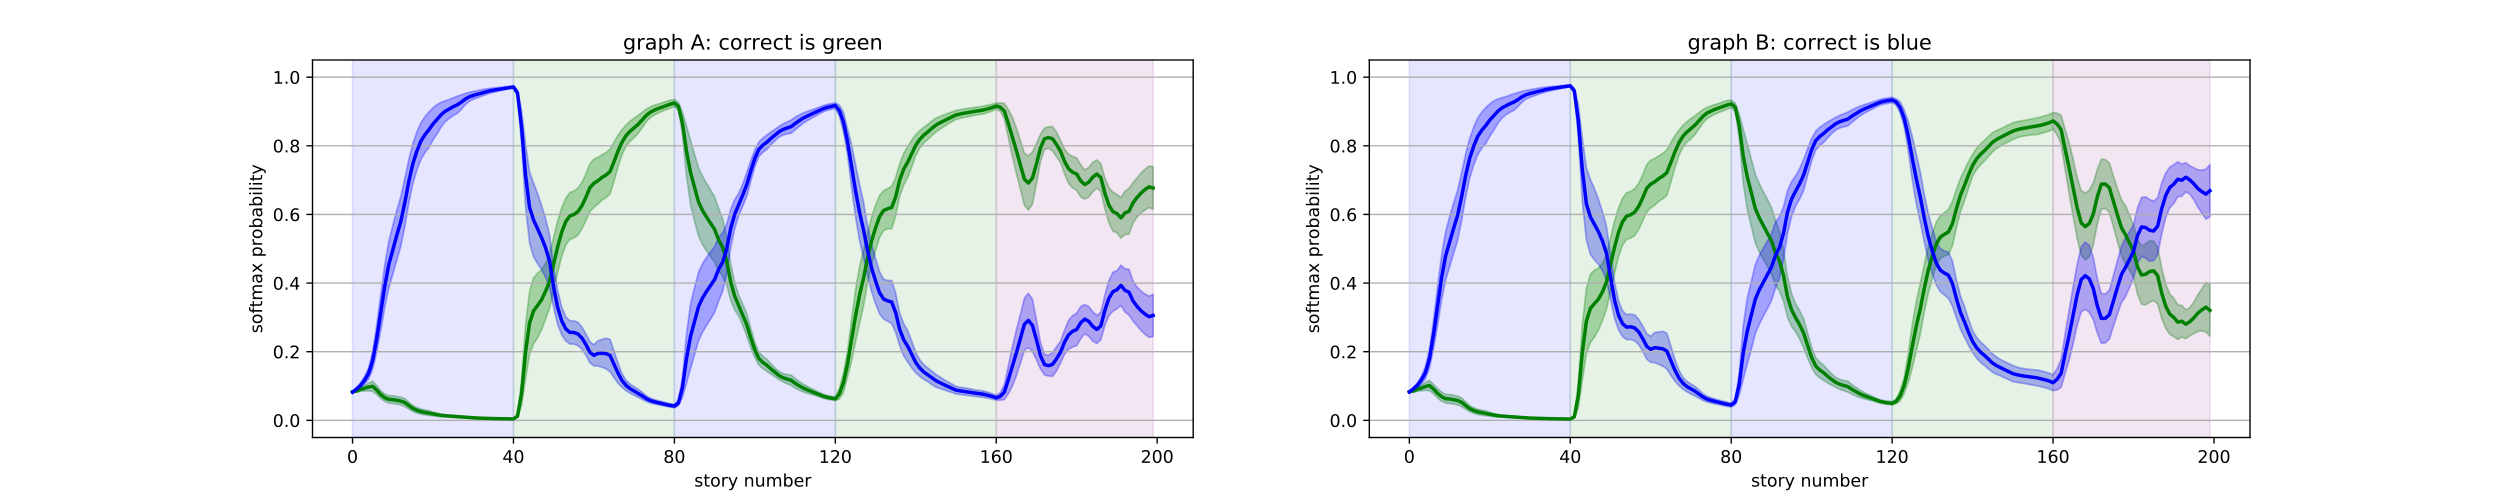 <?xml version="1.0" encoding="utf-8" standalone="no"?>
<!DOCTYPE svg PUBLIC "-//W3C//DTD SVG 1.1//EN"
  "http://www.w3.org/Graphics/SVG/1.1/DTD/svg11.dtd">
<!-- Created with matplotlib (https://matplotlib.org/) -->
<svg height="288pt" version="1.1" viewBox="0 0 1440 288" width="1440pt" xmlns="http://www.w3.org/2000/svg" xmlns:xlink="http://www.w3.org/1999/xlink">
 <defs>
  <style type="text/css">
*{stroke-linecap:butt;stroke-linejoin:round;white-space:pre;}
  </style>
 </defs>
 <g id="figure_1">
  <g id="patch_1">
   <path d="M 0 288 
L 1440 288 
L 1440 0 
L 0 0 
z
" style="fill:#ffffff;"/>
  </g>
  <g id="axes_1">
   <g id="patch_2">
    <path d="M 180 252 
L 687.273 252 
L 687.273 34.56 
L 180 34.56 
z
" style="fill:#ffffff;"/>
   </g>
   <g id="PolyCollection_1">
    <defs>
     <path d="M 203.058 -62.841 
L 203.058 -61.956 
L 205.375 -62.089 
L 207.693 -62.556 
L 210.01 -62.751 
L 212.327 -62.806 
L 214.645 -62.501 
L 216.962 -60.787 
L 219.279 -58.519 
L 221.597 -56.812 
L 223.914 -55.846 
L 226.232 -55.581 
L 228.549 -55.222 
L 230.866 -54.771 
L 233.184 -53.798 
L 235.501 -52.372 
L 237.818 -51.019 
L 240.136 -50.069 
L 242.453 -49.391 
L 244.771 -48.994 
L 247.088 -48.682 
L 249.405 -48.384 
L 251.723 -48.146 
L 254.04 -48.003 
L 256.357 -47.897 
L 258.675 -47.807 
L 260.992 -47.676 
L 263.31 -47.541 
L 265.627 -47.396 
L 267.944 -47.244 
L 270.262 -47.127 
L 272.579 -47.04 
L 274.896 -46.964 
L 277.214 -46.893 
L 279.531 -46.834 
L 281.848 -46.783 
L 284.166 -46.741 
L 286.483 -46.71 
L 288.801 -46.675 
L 291.118 -46.634 
L 293.435 -46.592 
L 295.753 -46.558 
L 298.07 -47.59 
L 300.387 -54.197 
L 302.705 -69.634 
L 305.022 -83.836 
L 307.34 -89.973 
L 309.657 -93.482 
L 311.974 -98.015 
L 314.292 -104.186 
L 316.609 -110.689 
L 318.926 -120.905 
L 321.244 -131.106 
L 323.561 -140.33 
L 325.879 -146.783 
L 328.196 -150.081 
L 330.513 -150.942 
L 332.831 -152.501 
L 335.148 -156.066 
L 337.465 -160.867 
L 339.783 -166.135 
L 342.1 -168.519 
L 344.418 -170.397 
L 346.735 -172.741 
L 349.052 -174.167 
L 351.37 -176.225 
L 353.687 -183.626 
L 356.004 -191.923 
L 358.322 -199.042 
L 360.639 -203.722 
L 362.957 -206.674 
L 365.274 -208.706 
L 367.591 -211.112 
L 369.909 -214.37 
L 372.226 -217.856 
L 374.543 -220.262 
L 376.861 -221.652 
L 379.178 -222.912 
L 381.495 -223.949 
L 383.813 -224.815 
L 386.13 -225.715 
L 388.448 -226.588 
L 390.765 -224.584 
L 393.082 -210.685 
L 395.4 -186.705 
L 397.717 -170.234 
L 400.034 -160.79 
L 402.352 -152.03 
L 404.669 -147.092 
L 406.987 -143.439 
L 409.304 -140.164 
L 411.621 -137.086 
L 413.939 -131.711 
L 416.256 -128.881 
L 418.573 -123.798 
L 420.891 -115.002 
L 423.208 -109.498 
L 425.526 -105.853 
L 427.843 -100.515 
L 430.16 -94.322 
L 432.478 -87.62 
L 434.795 -81.875 
L 437.112 -77.739 
L 439.43 -75.639 
L 441.747 -74.074 
L 444.065 -72.441 
L 446.382 -70.93 
L 448.699 -69.367 
L 451.017 -68.027 
L 453.334 -66.951 
L 455.651 -65.98 
L 457.969 -64.506 
L 460.286 -63.264 
L 462.604 -62.259 
L 464.921 -61.467 
L 467.238 -60.809 
L 469.556 -60.141 
L 471.873 -59.362 
L 474.19 -58.576 
L 476.508 -57.988 
L 478.825 -57.625 
L 481.142 -57.222 
L 483.46 -58.135 
L 485.777 -61.775 
L 488.095 -70.573 
L 490.412 -79.584 
L 492.729 -90.713 
L 495.047 -101.424 
L 497.364 -111.562 
L 499.681 -124.775 
L 501.999 -135.404 
L 504.316 -143.6 
L 506.634 -151.098 
L 508.951 -155.212 
L 511.268 -156.126 
L 513.586 -156.236 
L 515.903 -163.432 
L 518.22 -175.024 
L 520.538 -181.435 
L 522.855 -185.636 
L 525.173 -191.851 
L 527.49 -198.37 
L 529.807 -202.673 
L 532.125 -205.621 
L 534.442 -207.692 
L 536.759 -209.835 
L 539.077 -211.887 
L 541.394 -213.54 
L 543.712 -215.058 
L 546.029 -216.524 
L 548.346 -217.856 
L 550.664 -219.209 
L 552.981 -219.887 
L 555.298 -220.36 
L 557.616 -220.713 
L 559.933 -221.257 
L 562.251 -221.773 
L 564.568 -222.048 
L 566.885 -222.516 
L 569.203 -223.209 
L 571.52 -224.043 
L 573.837 -225.229 
L 576.155 -223.793 
L 578.472 -219.572 
L 580.789 -208.72 
L 583.107 -197.844 
L 585.424 -188.082 
L 587.742 -179.103 
L 590.059 -169.687 
L 592.376 -166.986 
L 594.694 -170.413 
L 597.011 -182.112 
L 599.328 -194.984 
L 601.646 -201.902 
L 603.963 -202.553 
L 606.281 -201.005 
L 608.598 -197.596 
L 610.915 -194.344 
L 613.233 -187.751 
L 615.55 -182.23 
L 617.867 -179.686 
L 620.185 -178.367 
L 622.502 -174.506 
L 624.82 -173.325 
L 627.137 -174.538 
L 629.454 -177.497 
L 631.772 -179.627 
L 634.089 -177.676 
L 636.406 -167.763 
L 638.724 -159.714 
L 641.041 -154.833 
L 643.359 -153.938 
L 645.676 -150.821 
L 647.993 -152.869 
L 650.311 -153.146 
L 652.628 -159.517 
L 654.945 -163.086 
L 657.263 -165.34 
L 659.58 -167.134 
L 661.898 -168.381 
L 664.215 -167.429 
L 664.215 -191.967 
L 664.215 -191.967 
L 661.898 -192.377 
L 659.58 -190.582 
L 657.263 -188.298 
L 654.945 -185.485 
L 652.628 -182.855 
L 650.311 -179.533 
L 647.993 -177.833 
L 645.676 -174.196 
L 643.359 -176.03 
L 641.041 -177.346 
L 638.724 -179.964 
L 636.406 -185.533 
L 634.089 -193.76 
L 631.772 -195.877 
L 629.454 -194.498 
L 627.137 -191.568 
L 624.82 -190.096 
L 622.502 -193.049 
L 620.185 -197.092 
L 617.867 -197.866 
L 615.55 -199.271 
L 613.233 -202.041 
L 610.915 -207.121 
L 608.598 -211.878 
L 606.281 -215.087 
L 603.963 -214.966 
L 601.646 -214.261 
L 599.328 -210.716 
L 597.011 -205.263 
L 594.694 -200.456 
L 592.376 -198.192 
L 590.059 -199.838 
L 587.742 -207.164 
L 585.424 -214.427 
L 583.107 -220.565 
L 580.789 -225.038 
L 578.472 -228.496 
L 576.155 -228.724 
L 573.837 -228.669 
L 571.52 -227.996 
L 569.203 -227.482 
L 566.885 -226.981 
L 564.568 -226.54 
L 562.251 -226.24 
L 559.933 -225.907 
L 557.616 -225.623 
L 555.298 -225.273 
L 552.981 -224.84 
L 550.664 -224.412 
L 548.346 -223.541 
L 546.029 -222.731 
L 543.712 -221.82 
L 541.394 -220.999 
L 539.077 -219.985 
L 536.759 -218.336 
L 534.442 -216.382 
L 532.125 -214.733 
L 529.807 -212.808 
L 527.49 -210.426 
L 525.173 -207.405 
L 522.855 -203.637 
L 520.538 -199.788 
L 518.22 -193.728 
L 515.903 -185.75 
L 513.586 -180.74 
L 511.268 -179.392 
L 508.951 -178.254 
L 506.634 -175.41 
L 504.316 -169.797 
L 501.999 -162.882 
L 499.681 -153.623 
L 497.364 -143.792 
L 495.047 -134.173 
L 492.729 -120.674 
L 490.412 -103.605 
L 488.095 -85.292 
L 485.777 -72.987 
L 483.46 -64.102 
L 481.142 -59.288 
L 478.825 -59.808 
L 476.508 -60.259 
L 474.19 -60.982 
L 471.873 -62.004 
L 469.556 -63.18 
L 467.238 -64.322 
L 464.921 -65.487 
L 462.604 -66.776 
L 460.286 -68.367 
L 457.969 -70.087 
L 455.651 -71.952 
L 453.334 -72.314 
L 451.017 -72.869 
L 448.699 -74.02 
L 446.382 -76.119 
L 444.065 -78.488 
L 441.747 -81.122 
L 439.43 -82.815 
L 437.112 -85.151 
L 434.795 -90.915 
L 432.478 -98.949 
L 430.16 -107.407 
L 427.843 -112.765 
L 425.526 -117.943 
L 423.208 -125.235 
L 420.891 -136.181 
L 418.573 -151.591 
L 416.256 -162.041 
L 413.939 -167.923 
L 411.621 -174.634 
L 409.304 -178.637 
L 406.987 -182.482 
L 404.669 -186.416 
L 402.352 -191.361 
L 400.034 -199.33 
L 397.717 -207.298 
L 395.4 -215.52 
L 393.082 -223.556 
L 390.765 -228.983 
L 388.448 -230.697 
L 386.13 -230.31 
L 383.813 -229.631 
L 381.495 -228.807 
L 379.178 -228.103 
L 376.861 -227.367 
L 374.543 -226.44 
L 372.226 -225.135 
L 369.909 -223.372 
L 367.591 -221.62 
L 365.274 -219.992 
L 362.957 -218.172 
L 360.639 -216.096 
L 358.322 -213.351 
L 356.004 -210.13 
L 353.687 -206.21 
L 351.37 -202.057 
L 349.052 -200.176 
L 346.735 -198.847 
L 344.418 -197.409 
L 342.1 -196.354 
L 339.783 -193.703 
L 337.465 -187.775 
L 335.148 -182.847 
L 332.831 -179.636 
L 330.513 -177.936 
L 328.196 -177.063 
L 325.879 -173.829 
L 323.561 -168.373 
L 321.244 -160.983 
L 318.926 -151.404 
L 316.609 -141.78 
L 314.292 -136.43 
L 311.974 -132.738 
L 309.657 -130.637 
L 307.34 -127.958 
L 305.022 -119.977 
L 302.705 -100.717 
L 300.387 -68.026 
L 298.07 -48.907 
L 295.753 -46.838 
L 293.435 -46.879 
L 291.118 -46.934 
L 288.801 -46.986 
L 286.483 -47.023 
L 284.166 -47.061 
L 281.848 -47.12 
L 279.531 -47.205 
L 277.214 -47.317 
L 274.896 -47.443 
L 272.579 -47.554 
L 270.262 -47.677 
L 267.944 -47.882 
L 265.627 -48.206 
L 263.31 -48.499 
L 260.992 -48.684 
L 258.675 -48.907 
L 256.357 -49.133 
L 254.04 -49.486 
L 251.723 -50.018 
L 249.405 -50.71 
L 247.088 -51.534 
L 244.771 -51.907 
L 242.453 -52.391 
L 240.136 -53.257 
L 237.818 -54.458 
L 235.501 -56.363 
L 233.184 -58.391 
L 230.866 -59.245 
L 228.549 -59.649 
L 226.232 -60.031 
L 223.914 -60.112 
L 221.597 -61.127 
L 219.279 -62.939 
L 216.962 -65.946 
L 214.645 -68.453 
L 212.327 -67.311 
L 210.01 -65.981 
L 207.693 -64.883 
L 205.375 -63.432 
L 203.058 -62.841 
z
" id="mc91d7a1739" style="stroke:#008000;stroke-opacity:0.3;"/>
    </defs>
    <g clip-path="url(#pdf4ae45925)">
     <use style="fill:#008000;fill-opacity:0.3;stroke:#008000;stroke-opacity:0.3;" x="0" xlink:href="#mc91d7a1739" y="288"/>
    </g>
   </g>
   <g id="PolyCollection_2">
    <defs>
     <path d="M 203.058 -62.332 
L 203.058 -61.813 
L 205.375 -63.042 
L 207.693 -64.577 
L 210.01 -66.855 
L 212.327 -69.673 
L 214.645 -75.146 
L 216.962 -84.967 
L 219.279 -97.435 
L 221.597 -110.846 
L 223.914 -122.037 
L 226.232 -129.929 
L 228.549 -138.136 
L 230.866 -146.046 
L 233.184 -157.506 
L 235.501 -171.074 
L 237.818 -182.214 
L 240.136 -190.027 
L 242.453 -196.139 
L 244.771 -200.055 
L 247.088 -203.09 
L 249.405 -207.296 
L 251.723 -210.794 
L 254.04 -214.687 
L 256.357 -217.743 
L 258.675 -219.711 
L 260.992 -221.318 
L 263.31 -222.578 
L 265.627 -224.808 
L 267.944 -227.664 
L 270.262 -229.6 
L 272.579 -230.759 
L 274.896 -231.585 
L 277.214 -232.532 
L 279.531 -233.371 
L 281.848 -234.156 
L 284.166 -234.771 
L 286.483 -235.292 
L 288.801 -235.836 
L 291.118 -236.39 
L 293.435 -236.887 
L 295.753 -237.285 
L 298.07 -232.745 
L 300.387 -205.55 
L 302.705 -169.194 
L 305.022 -147.946 
L 307.34 -140.024 
L 309.657 -136.111 
L 311.974 -132.656 
L 314.292 -128.189 
L 316.609 -122.335 
L 318.926 -110.878 
L 321.244 -100.9 
L 323.561 -95.113 
L 325.879 -91.606 
L 328.196 -89.824 
L 330.513 -89.809 
L 332.831 -88.944 
L 335.148 -86.92 
L 337.465 -83.406 
L 339.783 -78.983 
L 342.1 -77.241 
L 344.418 -77.172 
L 346.735 -76.429 
L 349.052 -75.516 
L 351.37 -73.901 
L 353.687 -70.455 
L 356.004 -67.242 
L 358.322 -64.854 
L 360.639 -62.904 
L 362.957 -61.486 
L 365.274 -60.275 
L 367.591 -59.184 
L 369.909 -57.962 
L 372.226 -56.729 
L 374.543 -55.843 
L 376.861 -55.255 
L 379.178 -54.787 
L 381.495 -54.337 
L 383.813 -53.824 
L 386.13 -53.394 
L 388.448 -53.138 
L 390.765 -54.261 
L 393.082 -58.986 
L 395.4 -67.166 
L 397.717 -75.477 
L 400.034 -83.576 
L 402.352 -91.67 
L 404.669 -96.665 
L 406.987 -100.535 
L 409.304 -104.23 
L 411.621 -108.043 
L 413.939 -114.535 
L 416.256 -120.176 
L 418.573 -130.288 
L 420.891 -145.412 
L 423.208 -156.343 
L 425.526 -163.818 
L 427.843 -169.22 
L 430.16 -174.905 
L 432.478 -183.69 
L 434.795 -191.938 
L 437.112 -197.852 
L 439.43 -200.251 
L 441.747 -201.964 
L 444.065 -204.53 
L 446.382 -206.871 
L 448.699 -209.017 
L 451.017 -210.216 
L 453.334 -210.8 
L 455.651 -211.213 
L 457.969 -213.156 
L 460.286 -215.105 
L 462.604 -216.963 
L 464.921 -218.451 
L 467.238 -219.744 
L 469.556 -220.994 
L 471.873 -222.368 
L 474.19 -223.594 
L 476.508 -224.445 
L 478.825 -224.989 
L 481.142 -225.663 
L 483.46 -221.18 
L 485.777 -212.222 
L 488.095 -199.414 
L 490.412 -180.836 
L 492.729 -163.408 
L 495.047 -149.598 
L 497.364 -139.692 
L 499.681 -129.528 
L 501.999 -120.082 
L 504.316 -113.019 
L 506.634 -107.268 
L 508.951 -104.247 
L 511.268 -103.01 
L 513.586 -101.605 
L 515.903 -96.611 
L 518.22 -88.804 
L 520.538 -83.028 
L 522.855 -79.506 
L 525.173 -76.081 
L 527.49 -73.278 
L 529.807 -71.142 
L 532.125 -69.471 
L 534.442 -68.082 
L 536.759 -66.428 
L 539.077 -65.023 
L 541.394 -64.158 
L 543.712 -63.436 
L 546.029 -62.637 
L 548.346 -61.892 
L 550.664 -61.045 
L 552.981 -60.781 
L 555.298 -60.45 
L 557.616 -60.156 
L 559.933 -59.9 
L 562.251 -59.611 
L 564.568 -59.367 
L 566.885 -58.989 
L 569.203 -58.548 
L 571.52 -58.101 
L 573.837 -57.517 
L 576.155 -57.49 
L 578.472 -57.785 
L 580.789 -61.135 
L 583.107 -65.503 
L 585.424 -71.511 
L 587.742 -78.74 
L 590.059 -86.148 
L 592.376 -87.803 
L 594.694 -85.536 
L 597.011 -80.756 
L 599.328 -75.46 
L 601.646 -72.064 
L 603.963 -71.371 
L 606.281 -71.239 
L 608.598 -74.365 
L 610.915 -79.035 
L 613.233 -84.056 
L 615.55 -86.805 
L 617.867 -88.126 
L 620.185 -88.842 
L 622.502 -92.828 
L 624.82 -95.745 
L 627.137 -94.348 
L 629.454 -91.496 
L 631.772 -90.167 
L 634.089 -92.299 
L 636.406 -100.485 
L 638.724 -106.084 
L 641.041 -108.766 
L 643.359 -110.117 
L 645.676 -111.996 
L 647.993 -108.282 
L 650.311 -106.513 
L 652.628 -103.068 
L 654.945 -100.421 
L 657.263 -97.637 
L 659.58 -95.424 
L 661.898 -93.692 
L 664.215 -94.136 
L 664.215 -118.488 
L 664.215 -118.488 
L 661.898 -117.472 
L 659.58 -118.636 
L 657.263 -120.362 
L 654.945 -122.59 
L 652.628 -126.236 
L 650.311 -132.885 
L 647.993 -133.194 
L 645.676 -135.26 
L 643.359 -132.085 
L 641.041 -131.201 
L 638.724 -126.267 
L 636.406 -118.173 
L 634.089 -108.262 
L 631.772 -106.332 
L 629.454 -108.458 
L 627.137 -111.386 
L 624.82 -112.592 
L 622.502 -111.475 
L 620.185 -107.632 
L 617.867 -106.24 
L 615.55 -103.589 
L 613.233 -98.026 
L 610.915 -91.505 
L 608.598 -88.379 
L 606.281 -85.019 
L 603.963 -83.369 
L 601.646 -83.896 
L 599.328 -90.712 
L 597.011 -103.66 
L 594.694 -115.606 
L 592.376 -119.063 
L 590.059 -116.371 
L 587.742 -106.908 
L 585.424 -97.947 
L 583.107 -88.245 
L 580.789 -77.374 
L 578.472 -66.42 
L 576.155 -61.949 
L 573.837 -60.201 
L 571.52 -61.266 
L 569.203 -62.024 
L 566.885 -62.681 
L 564.568 -63.1 
L 562.251 -63.335 
L 559.933 -63.818 
L 557.616 -64.311 
L 555.298 -64.59 
L 552.981 -64.957 
L 550.664 -65.483 
L 548.346 -66.803 
L 546.029 -68.068 
L 543.712 -69.439 
L 541.394 -70.894 
L 539.077 -72.437 
L 536.759 -74.232 
L 534.442 -76.066 
L 532.125 -77.99 
L 529.807 -80.818 
L 527.49 -85.055 
L 525.173 -91.501 
L 522.855 -97.553 
L 520.538 -101.525 
L 518.22 -107.705 
L 515.903 -119.248 
L 513.586 -126.455 
L 511.268 -126.4 
L 508.951 -127.259 
L 506.634 -131.504 
L 504.316 -139.209 
L 501.999 -147.53 
L 499.681 -158.208 
L 497.364 -171.765 
L 495.047 -182.287 
L 492.729 -193.485 
L 490.412 -205.094 
L 488.095 -214.35 
L 485.777 -223.612 
L 483.46 -227.47 
L 481.142 -228.789 
L 478.825 -228.331 
L 476.508 -227.914 
L 474.19 -227.234 
L 471.873 -226.332 
L 469.556 -225.418 
L 467.238 -224.612 
L 464.921 -223.826 
L 462.604 -222.904 
L 460.286 -221.792 
L 457.969 -220.481 
L 455.651 -218.858 
L 453.334 -217.782 
L 451.017 -216.604 
L 448.699 -215.159 
L 446.382 -213.522 
L 444.065 -212.015 
L 441.747 -210.287 
L 439.43 -208.528 
L 437.112 -206.19 
L 434.795 -201.693 
L 432.478 -195.583 
L 430.16 -188.603 
L 427.843 -182.191 
L 425.526 -176.708 
L 423.208 -173.041 
L 420.891 -167.539 
L 418.573 -158.841 
L 416.256 -153.933 
L 413.939 -151.259 
L 411.621 -145.969 
L 409.304 -142.99 
L 406.987 -139.826 
L 404.669 -136.145 
L 402.352 -131.15 
L 400.034 -122.36 
L 397.717 -112.751 
L 395.4 -95.261 
L 393.082 -70.521 
L 390.765 -57.491 
L 388.448 -55.082 
L 386.13 -55.511 
L 383.813 -56.045 
L 381.495 -56.64 
L 379.178 -57.234 
L 376.861 -57.906 
L 374.543 -58.729 
L 372.226 -60.107 
L 369.909 -62.077 
L 367.591 -63.885 
L 365.274 -65.244 
L 362.957 -66.727 
L 360.639 -69.006 
L 358.322 -72.773 
L 356.004 -78.781 
L 353.687 -85.738 
L 351.37 -92.612 
L 349.052 -93.168 
L 346.735 -92.495 
L 344.418 -91.731 
L 342.1 -89.424 
L 339.783 -91.195 
L 337.465 -95.758 
L 335.148 -99.795 
L 332.831 -102.43 
L 330.513 -103.219 
L 328.196 -103.261 
L 325.879 -105.569 
L 323.561 -111.158 
L 321.244 -120.711 
L 318.926 -133.797 
L 316.609 -152.396 
L 314.292 -161.994 
L 311.974 -169.549 
L 309.657 -176.53 
L 307.34 -182.533 
L 305.022 -189.159 
L 302.705 -205.203 
L 300.387 -224.918 
L 298.07 -236.131 
L 295.753 -238.547 
L 293.435 -238.332 
L 291.118 -238.077 
L 288.801 -237.815 
L 286.483 -237.585 
L 284.166 -237.372 
L 281.848 -237.079 
L 279.531 -236.717 
L 277.214 -236.288 
L 274.896 -235.823 
L 272.579 -235.333 
L 270.262 -234.81 
L 267.944 -234.18 
L 265.627 -233.398 
L 263.31 -232.578 
L 260.992 -231.654 
L 258.675 -230.702 
L 256.357 -229.96 
L 254.04 -229.056 
L 251.723 -227.777 
L 249.405 -225.894 
L 247.088 -223.536 
L 244.771 -220.768 
L 242.453 -217.306 
L 240.136 -211.995 
L 237.818 -205.216 
L 235.501 -196.187 
L 233.184 -185.228 
L 230.866 -174.819 
L 228.549 -166.819 
L 226.232 -158.123 
L 223.914 -148.853 
L 221.597 -135.257 
L 219.279 -118.21 
L 216.962 -100.515 
L 214.645 -85.425 
L 212.327 -76.166 
L 210.01 -71.167 
L 207.693 -67.503 
L 205.375 -64.821 
L 203.058 -62.332 
z
" id="mff8fba77ac" style="stroke:#0000ff;stroke-opacity:0.3;"/>
    </defs>
    <g clip-path="url(#pdf4ae45925)">
     <use style="fill:#0000ff;fill-opacity:0.3;stroke:#0000ff;stroke-opacity:0.3;" x="0" xlink:href="#mff8fba77ac" y="288"/>
    </g>
   </g>
   <g id="PolyCollection_3">
    <defs>
     <path d="M 203.058 -253.44 
L 203.058 -36 
L 205.375 -36 
L 207.693 -36 
L 210.01 -36 
L 212.327 -36 
L 214.645 -36 
L 216.962 -36 
L 219.279 -36 
L 221.597 -36 
L 223.914 -36 
L 226.232 -36 
L 228.549 -36 
L 230.866 -36 
L 233.184 -36 
L 235.501 -36 
L 237.818 -36 
L 240.136 -36 
L 242.453 -36 
L 244.771 -36 
L 247.088 -36 
L 249.405 -36 
L 251.723 -36 
L 254.04 -36 
L 256.357 -36 
L 258.675 -36 
L 260.992 -36 
L 263.31 -36 
L 265.627 -36 
L 267.944 -36 
L 270.262 -36 
L 272.579 -36 
L 274.896 -36 
L 277.214 -36 
L 279.531 -36 
L 281.848 -36 
L 284.166 -36 
L 286.483 -36 
L 288.801 -36 
L 291.118 -36 
L 293.435 -36 
L 295.753 -36 
L 295.753 -253.44 
L 295.753 -253.44 
L 293.435 -253.44 
L 291.118 -253.44 
L 288.801 -253.44 
L 286.483 -253.44 
L 284.166 -253.44 
L 281.848 -253.44 
L 279.531 -253.44 
L 277.214 -253.44 
L 274.896 -253.44 
L 272.579 -253.44 
L 270.262 -253.44 
L 267.944 -253.44 
L 265.627 -253.44 
L 263.31 -253.44 
L 260.992 -253.44 
L 258.675 -253.44 
L 256.357 -253.44 
L 254.04 -253.44 
L 251.723 -253.44 
L 249.405 -253.44 
L 247.088 -253.44 
L 244.771 -253.44 
L 242.453 -253.44 
L 240.136 -253.44 
L 237.818 -253.44 
L 235.501 -253.44 
L 233.184 -253.44 
L 230.866 -253.44 
L 228.549 -253.44 
L 226.232 -253.44 
L 223.914 -253.44 
L 221.597 -253.44 
L 219.279 -253.44 
L 216.962 -253.44 
L 214.645 -253.44 
L 212.327 -253.44 
L 210.01 -253.44 
L 207.693 -253.44 
L 205.375 -253.44 
L 203.058 -253.44 
z
" id="m740e1dbbb9" style="stroke:#0000ff;stroke-opacity:0.1;"/>
    </defs>
    <g clip-path="url(#pdf4ae45925)">
     <use style="fill:#0000ff;fill-opacity:0.1;stroke:#0000ff;stroke-opacity:0.1;" x="0" xlink:href="#m740e1dbbb9" y="288"/>
    </g>
   </g>
   <g id="PolyCollection_4">
    <defs>
     <path d="M 295.753 -253.44 
L 295.753 -36 
L 298.07 -36 
L 300.387 -36 
L 302.705 -36 
L 305.022 -36 
L 307.34 -36 
L 309.657 -36 
L 311.974 -36 
L 314.292 -36 
L 316.609 -36 
L 318.926 -36 
L 321.244 -36 
L 323.561 -36 
L 325.879 -36 
L 328.196 -36 
L 330.513 -36 
L 332.831 -36 
L 335.148 -36 
L 337.465 -36 
L 339.783 -36 
L 342.1 -36 
L 344.418 -36 
L 346.735 -36 
L 349.052 -36 
L 351.37 -36 
L 353.687 -36 
L 356.004 -36 
L 358.322 -36 
L 360.639 -36 
L 362.957 -36 
L 365.274 -36 
L 367.591 -36 
L 369.909 -36 
L 372.226 -36 
L 374.543 -36 
L 376.861 -36 
L 379.178 -36 
L 381.495 -36 
L 383.813 -36 
L 386.13 -36 
L 388.448 -36 
L 388.448 -253.44 
L 388.448 -253.44 
L 386.13 -253.44 
L 383.813 -253.44 
L 381.495 -253.44 
L 379.178 -253.44 
L 376.861 -253.44 
L 374.543 -253.44 
L 372.226 -253.44 
L 369.909 -253.44 
L 367.591 -253.44 
L 365.274 -253.44 
L 362.957 -253.44 
L 360.639 -253.44 
L 358.322 -253.44 
L 356.004 -253.44 
L 353.687 -253.44 
L 351.37 -253.44 
L 349.052 -253.44 
L 346.735 -253.44 
L 344.418 -253.44 
L 342.1 -253.44 
L 339.783 -253.44 
L 337.465 -253.44 
L 335.148 -253.44 
L 332.831 -253.44 
L 330.513 -253.44 
L 328.196 -253.44 
L 325.879 -253.44 
L 323.561 -253.44 
L 321.244 -253.44 
L 318.926 -253.44 
L 316.609 -253.44 
L 314.292 -253.44 
L 311.974 -253.44 
L 309.657 -253.44 
L 307.34 -253.44 
L 305.022 -253.44 
L 302.705 -253.44 
L 300.387 -253.44 
L 298.07 -253.44 
L 295.753 -253.44 
z
" id="ma718b2bf7b" style="stroke:#008000;stroke-opacity:0.1;"/>
    </defs>
    <g clip-path="url(#pdf4ae45925)">
     <use style="fill:#008000;fill-opacity:0.1;stroke:#008000;stroke-opacity:0.1;" x="0" xlink:href="#ma718b2bf7b" y="288"/>
    </g>
   </g>
   <g id="PolyCollection_5">
    <defs>
     <path d="M 388.448 -253.44 
L 388.448 -36 
L 390.765 -36 
L 393.082 -36 
L 395.4 -36 
L 397.717 -36 
L 400.034 -36 
L 402.352 -36 
L 404.669 -36 
L 406.987 -36 
L 409.304 -36 
L 411.621 -36 
L 413.939 -36 
L 416.256 -36 
L 418.573 -36 
L 420.891 -36 
L 423.208 -36 
L 425.526 -36 
L 427.843 -36 
L 430.16 -36 
L 432.478 -36 
L 434.795 -36 
L 437.112 -36 
L 439.43 -36 
L 441.747 -36 
L 444.065 -36 
L 446.382 -36 
L 448.699 -36 
L 451.017 -36 
L 453.334 -36 
L 455.651 -36 
L 457.969 -36 
L 460.286 -36 
L 462.604 -36 
L 464.921 -36 
L 467.238 -36 
L 469.556 -36 
L 471.873 -36 
L 474.19 -36 
L 476.508 -36 
L 478.825 -36 
L 481.142 -36 
L 481.142 -253.44 
L 481.142 -253.44 
L 478.825 -253.44 
L 476.508 -253.44 
L 474.19 -253.44 
L 471.873 -253.44 
L 469.556 -253.44 
L 467.238 -253.44 
L 464.921 -253.44 
L 462.604 -253.44 
L 460.286 -253.44 
L 457.969 -253.44 
L 455.651 -253.44 
L 453.334 -253.44 
L 451.017 -253.44 
L 448.699 -253.44 
L 446.382 -253.44 
L 444.065 -253.44 
L 441.747 -253.44 
L 439.43 -253.44 
L 437.112 -253.44 
L 434.795 -253.44 
L 432.478 -253.44 
L 430.16 -253.44 
L 427.843 -253.44 
L 425.526 -253.44 
L 423.208 -253.44 
L 420.891 -253.44 
L 418.573 -253.44 
L 416.256 -253.44 
L 413.939 -253.44 
L 411.621 -253.44 
L 409.304 -253.44 
L 406.987 -253.44 
L 404.669 -253.44 
L 402.352 -253.44 
L 400.034 -253.44 
L 397.717 -253.44 
L 395.4 -253.44 
L 393.082 -253.44 
L 390.765 -253.44 
L 388.448 -253.44 
z
" id="m1d1ba0357f" style="stroke:#0000ff;stroke-opacity:0.1;"/>
    </defs>
    <g clip-path="url(#pdf4ae45925)">
     <use style="fill:#0000ff;fill-opacity:0.1;stroke:#0000ff;stroke-opacity:0.1;" x="0" xlink:href="#m1d1ba0357f" y="288"/>
    </g>
   </g>
   <g id="PolyCollection_6">
    <defs>
     <path d="M 481.142 -253.44 
L 481.142 -36 
L 483.46 -36 
L 485.777 -36 
L 488.095 -36 
L 490.412 -36 
L 492.729 -36 
L 495.047 -36 
L 497.364 -36 
L 499.681 -36 
L 501.999 -36 
L 504.316 -36 
L 506.634 -36 
L 508.951 -36 
L 511.268 -36 
L 513.586 -36 
L 515.903 -36 
L 518.22 -36 
L 520.538 -36 
L 522.855 -36 
L 525.173 -36 
L 527.49 -36 
L 529.807 -36 
L 532.125 -36 
L 534.442 -36 
L 536.759 -36 
L 539.077 -36 
L 541.394 -36 
L 543.712 -36 
L 546.029 -36 
L 548.346 -36 
L 550.664 -36 
L 552.981 -36 
L 555.298 -36 
L 557.616 -36 
L 559.933 -36 
L 562.251 -36 
L 564.568 -36 
L 566.885 -36 
L 569.203 -36 
L 571.52 -36 
L 573.837 -36 
L 573.837 -253.44 
L 573.837 -253.44 
L 571.52 -253.44 
L 569.203 -253.44 
L 566.885 -253.44 
L 564.568 -253.44 
L 562.251 -253.44 
L 559.933 -253.44 
L 557.616 -253.44 
L 555.298 -253.44 
L 552.981 -253.44 
L 550.664 -253.44 
L 548.346 -253.44 
L 546.029 -253.44 
L 543.712 -253.44 
L 541.394 -253.44 
L 539.077 -253.44 
L 536.759 -253.44 
L 534.442 -253.44 
L 532.125 -253.44 
L 529.807 -253.44 
L 527.49 -253.44 
L 525.173 -253.44 
L 522.855 -253.44 
L 520.538 -253.44 
L 518.22 -253.44 
L 515.903 -253.44 
L 513.586 -253.44 
L 511.268 -253.44 
L 508.951 -253.44 
L 506.634 -253.44 
L 504.316 -253.44 
L 501.999 -253.44 
L 499.681 -253.44 
L 497.364 -253.44 
L 495.047 -253.44 
L 492.729 -253.44 
L 490.412 -253.44 
L 488.095 -253.44 
L 485.777 -253.44 
L 483.46 -253.44 
L 481.142 -253.44 
z
" id="me69a53ea2b" style="stroke:#008000;stroke-opacity:0.1;"/>
    </defs>
    <g clip-path="url(#pdf4ae45925)">
     <use style="fill:#008000;fill-opacity:0.1;stroke:#008000;stroke-opacity:0.1;" x="0" xlink:href="#me69a53ea2b" y="288"/>
    </g>
   </g>
   <g id="PolyCollection_7">
    <defs>
     <path d="M 573.837 -253.44 
L 573.837 -36 
L 576.155 -36 
L 578.472 -36 
L 580.789 -36 
L 583.107 -36 
L 585.424 -36 
L 587.742 -36 
L 590.059 -36 
L 592.376 -36 
L 594.694 -36 
L 597.011 -36 
L 599.328 -36 
L 601.646 -36 
L 603.963 -36 
L 606.281 -36 
L 608.598 -36 
L 610.915 -36 
L 613.233 -36 
L 615.55 -36 
L 617.867 -36 
L 620.185 -36 
L 622.502 -36 
L 624.82 -36 
L 627.137 -36 
L 629.454 -36 
L 631.772 -36 
L 634.089 -36 
L 636.406 -36 
L 638.724 -36 
L 641.041 -36 
L 643.359 -36 
L 645.676 -36 
L 647.993 -36 
L 650.311 -36 
L 652.628 -36 
L 654.945 -36 
L 657.263 -36 
L 659.58 -36 
L 661.898 -36 
L 664.215 -36 
L 664.215 -253.44 
L 664.215 -253.44 
L 661.898 -253.44 
L 659.58 -253.44 
L 657.263 -253.44 
L 654.945 -253.44 
L 652.628 -253.44 
L 650.311 -253.44 
L 647.993 -253.44 
L 645.676 -253.44 
L 643.359 -253.44 
L 641.041 -253.44 
L 638.724 -253.44 
L 636.406 -253.44 
L 634.089 -253.44 
L 631.772 -253.44 
L 629.454 -253.44 
L 627.137 -253.44 
L 624.82 -253.44 
L 622.502 -253.44 
L 620.185 -253.44 
L 617.867 -253.44 
L 615.55 -253.44 
L 613.233 -253.44 
L 610.915 -253.44 
L 608.598 -253.44 
L 606.281 -253.44 
L 603.963 -253.44 
L 601.646 -253.44 
L 599.328 -253.44 
L 597.011 -253.44 
L 594.694 -253.44 
L 592.376 -253.44 
L 590.059 -253.44 
L 587.742 -253.44 
L 585.424 -253.44 
L 583.107 -253.44 
L 580.789 -253.44 
L 578.472 -253.44 
L 576.155 -253.44 
L 573.837 -253.44 
z
" id="md75a7e96e7" style="stroke:#800080;stroke-opacity:0.1;"/>
    </defs>
    <g clip-path="url(#pdf4ae45925)">
     <use style="fill:#800080;fill-opacity:0.1;stroke:#800080;stroke-opacity:0.1;" x="0" xlink:href="#md75a7e96e7" y="288"/>
    </g>
   </g>
   <g id="matplotlib.axis_1">
    <g id="xtick_1">
     <g id="line2d_1">
      <defs>
       <path d="M 0 0 
L 0 3.5 
" id="m16fda29031" style="stroke:#000000;stroke-width:0.8;"/>
      </defs>
      <g>
       <use style="stroke:#000000;stroke-width:0.8;" x="203.058" xlink:href="#m16fda29031" y="252"/>
      </g>
     </g>
     <g id="text_1">
      <!-- 0 -->
      <defs>
       <path d="M 31.781 66.406 
Q 24.172 66.406 20.328 58.906 
Q 16.5 51.422 16.5 36.375 
Q 16.5 21.391 20.328 13.891 
Q 24.172 6.391 31.781 6.391 
Q 39.453 6.391 43.281 13.891 
Q 47.125 21.391 47.125 36.375 
Q 47.125 51.422 43.281 58.906 
Q 39.453 66.406 31.781 66.406 
z
M 31.781 74.219 
Q 44.047 74.219 50.516 64.516 
Q 56.984 54.828 56.984 36.375 
Q 56.984 17.969 50.516 8.266 
Q 44.047 -1.422 31.781 -1.422 
Q 19.531 -1.422 13.062 8.266 
Q 6.594 17.969 6.594 36.375 
Q 6.594 54.828 13.062 64.516 
Q 19.531 74.219 31.781 74.219 
z
" id="DejaVuSans-48"/>
      </defs>
      <g transform="translate(199.877 266.598)scale(0.1 -0.1)">
       <use xlink:href="#DejaVuSans-48"/>
      </g>
     </g>
    </g>
    <g id="xtick_2">
     <g id="line2d_2">
      <g>
       <use style="stroke:#000000;stroke-width:0.8;" x="295.753" xlink:href="#m16fda29031" y="252"/>
      </g>
     </g>
     <g id="text_2">
      <!-- 40 -->
      <defs>
       <path d="M 37.797 64.312 
L 12.891 25.391 
L 37.797 25.391 
z
M 35.203 72.906 
L 47.609 72.906 
L 47.609 25.391 
L 58.016 25.391 
L 58.016 17.188 
L 47.609 17.188 
L 47.609 0 
L 37.797 0 
L 37.797 17.188 
L 4.891 17.188 
L 4.891 26.703 
z
" id="DejaVuSans-52"/>
      </defs>
      <g transform="translate(289.39 266.598)scale(0.1 -0.1)">
       <use xlink:href="#DejaVuSans-52"/>
       <use x="63.623" xlink:href="#DejaVuSans-48"/>
      </g>
     </g>
    </g>
    <g id="xtick_3">
     <g id="line2d_3">
      <g>
       <use style="stroke:#000000;stroke-width:0.8;" x="388.448" xlink:href="#m16fda29031" y="252"/>
      </g>
     </g>
     <g id="text_3">
      <!-- 80 -->
      <defs>
       <path d="M 31.781 34.625 
Q 24.75 34.625 20.719 30.859 
Q 16.703 27.094 16.703 20.516 
Q 16.703 13.922 20.719 10.156 
Q 24.75 6.391 31.781 6.391 
Q 38.812 6.391 42.859 10.172 
Q 46.922 13.969 46.922 20.516 
Q 46.922 27.094 42.891 30.859 
Q 38.875 34.625 31.781 34.625 
z
M 21.922 38.812 
Q 15.578 40.375 12.031 44.719 
Q 8.5 49.078 8.5 55.328 
Q 8.5 64.062 14.719 69.141 
Q 20.953 74.219 31.781 74.219 
Q 42.672 74.219 48.875 69.141 
Q 55.078 64.062 55.078 55.328 
Q 55.078 49.078 51.531 44.719 
Q 48 40.375 41.703 38.812 
Q 48.828 37.156 52.797 32.312 
Q 56.781 27.484 56.781 20.516 
Q 56.781 9.906 50.312 4.234 
Q 43.844 -1.422 31.781 -1.422 
Q 19.734 -1.422 13.25 4.234 
Q 6.781 9.906 6.781 20.516 
Q 6.781 27.484 10.781 32.312 
Q 14.797 37.156 21.922 38.812 
z
M 18.312 54.391 
Q 18.312 48.734 21.844 45.562 
Q 25.391 42.391 31.781 42.391 
Q 38.141 42.391 41.719 45.562 
Q 45.312 48.734 45.312 54.391 
Q 45.312 60.062 41.719 63.234 
Q 38.141 66.406 31.781 66.406 
Q 25.391 66.406 21.844 63.234 
Q 18.312 60.062 18.312 54.391 
z
" id="DejaVuSans-56"/>
      </defs>
      <g transform="translate(382.085 266.598)scale(0.1 -0.1)">
       <use xlink:href="#DejaVuSans-56"/>
       <use x="63.623" xlink:href="#DejaVuSans-48"/>
      </g>
     </g>
    </g>
    <g id="xtick_4">
     <g id="line2d_4">
      <g>
       <use style="stroke:#000000;stroke-width:0.8;" x="481.142" xlink:href="#m16fda29031" y="252"/>
      </g>
     </g>
     <g id="text_4">
      <!-- 120 -->
      <defs>
       <path d="M 12.406 8.297 
L 28.516 8.297 
L 28.516 63.922 
L 10.984 60.406 
L 10.984 69.391 
L 28.422 72.906 
L 38.281 72.906 
L 38.281 8.297 
L 54.391 8.297 
L 54.391 0 
L 12.406 0 
z
" id="DejaVuSans-49"/>
       <path d="M 19.188 8.297 
L 53.609 8.297 
L 53.609 0 
L 7.328 0 
L 7.328 8.297 
Q 12.938 14.109 22.625 23.891 
Q 32.328 33.688 34.812 36.531 
Q 39.547 41.844 41.422 45.531 
Q 43.312 49.219 43.312 52.781 
Q 43.312 58.594 39.234 62.25 
Q 35.156 65.922 28.609 65.922 
Q 23.969 65.922 18.812 64.312 
Q 13.672 62.703 7.812 59.422 
L 7.812 69.391 
Q 13.766 71.781 18.938 73 
Q 24.125 74.219 28.422 74.219 
Q 39.75 74.219 46.484 68.547 
Q 53.219 62.891 53.219 53.422 
Q 53.219 48.922 51.531 44.891 
Q 49.859 40.875 45.406 35.406 
Q 44.188 33.984 37.641 27.219 
Q 31.109 20.453 19.188 8.297 
z
" id="DejaVuSans-50"/>
      </defs>
      <g transform="translate(471.599 266.598)scale(0.1 -0.1)">
       <use xlink:href="#DejaVuSans-49"/>
       <use x="63.623" xlink:href="#DejaVuSans-50"/>
       <use x="127.246" xlink:href="#DejaVuSans-48"/>
      </g>
     </g>
    </g>
    <g id="xtick_5">
     <g id="line2d_5">
      <g>
       <use style="stroke:#000000;stroke-width:0.8;" x="573.837" xlink:href="#m16fda29031" y="252"/>
      </g>
     </g>
     <g id="text_5">
      <!-- 160 -->
      <defs>
       <path d="M 33.016 40.375 
Q 26.375 40.375 22.484 35.828 
Q 18.609 31.297 18.609 23.391 
Q 18.609 15.531 22.484 10.953 
Q 26.375 6.391 33.016 6.391 
Q 39.656 6.391 43.531 10.953 
Q 47.406 15.531 47.406 23.391 
Q 47.406 31.297 43.531 35.828 
Q 39.656 40.375 33.016 40.375 
z
M 52.594 71.297 
L 52.594 62.312 
Q 48.875 64.062 45.094 64.984 
Q 41.312 65.922 37.594 65.922 
Q 27.828 65.922 22.672 59.328 
Q 17.531 52.734 16.797 39.406 
Q 19.672 43.656 24.016 45.922 
Q 28.375 48.188 33.594 48.188 
Q 44.578 48.188 50.953 41.516 
Q 57.328 34.859 57.328 23.391 
Q 57.328 12.156 50.688 5.359 
Q 44.047 -1.422 33.016 -1.422 
Q 20.359 -1.422 13.672 8.266 
Q 6.984 17.969 6.984 36.375 
Q 6.984 53.656 15.188 63.938 
Q 23.391 74.219 37.203 74.219 
Q 40.922 74.219 44.703 73.484 
Q 48.484 72.75 52.594 71.297 
z
" id="DejaVuSans-54"/>
      </defs>
      <g transform="translate(564.294 266.598)scale(0.1 -0.1)">
       <use xlink:href="#DejaVuSans-49"/>
       <use x="63.623" xlink:href="#DejaVuSans-54"/>
       <use x="127.246" xlink:href="#DejaVuSans-48"/>
      </g>
     </g>
    </g>
    <g id="xtick_6">
     <g id="line2d_6">
      <g>
       <use style="stroke:#000000;stroke-width:0.8;" x="666.532" xlink:href="#m16fda29031" y="252"/>
      </g>
     </g>
     <g id="text_6">
      <!-- 200 -->
      <g transform="translate(656.988 266.598)scale(0.1 -0.1)">
       <use xlink:href="#DejaVuSans-50"/>
       <use x="63.623" xlink:href="#DejaVuSans-48"/>
       <use x="127.246" xlink:href="#DejaVuSans-48"/>
      </g>
     </g>
    </g>
    <g id="text_7">
     <!-- story number -->
     <defs>
      <path d="M 44.281 53.078 
L 44.281 44.578 
Q 40.484 46.531 36.375 47.5 
Q 32.281 48.484 27.875 48.484 
Q 21.188 48.484 17.844 46.438 
Q 14.5 44.391 14.5 40.281 
Q 14.5 37.156 16.891 35.375 
Q 19.281 33.594 26.516 31.984 
L 29.594 31.297 
Q 39.156 29.25 43.188 25.516 
Q 47.219 21.781 47.219 15.094 
Q 47.219 7.469 41.188 3.016 
Q 35.156 -1.422 24.609 -1.422 
Q 20.219 -1.422 15.453 -0.562 
Q 10.688 0.297 5.422 2 
L 5.422 11.281 
Q 10.406 8.688 15.234 7.391 
Q 20.062 6.109 24.812 6.109 
Q 31.156 6.109 34.562 8.281 
Q 37.984 10.453 37.984 14.406 
Q 37.984 18.062 35.516 20.016 
Q 33.062 21.969 24.703 23.781 
L 21.578 24.516 
Q 13.234 26.266 9.516 29.906 
Q 5.812 33.547 5.812 39.891 
Q 5.812 47.609 11.281 51.797 
Q 16.75 56 26.812 56 
Q 31.781 56 36.172 55.266 
Q 40.578 54.547 44.281 53.078 
z
" id="DejaVuSans-115"/>
      <path d="M 18.312 70.219 
L 18.312 54.688 
L 36.812 54.688 
L 36.812 47.703 
L 18.312 47.703 
L 18.312 18.016 
Q 18.312 11.328 20.141 9.422 
Q 21.969 7.516 27.594 7.516 
L 36.812 7.516 
L 36.812 0 
L 27.594 0 
Q 17.188 0 13.234 3.875 
Q 9.281 7.766 9.281 18.016 
L 9.281 47.703 
L 2.688 47.703 
L 2.688 54.688 
L 9.281 54.688 
L 9.281 70.219 
z
" id="DejaVuSans-116"/>
      <path d="M 30.609 48.391 
Q 23.391 48.391 19.188 42.75 
Q 14.984 37.109 14.984 27.297 
Q 14.984 17.484 19.156 11.844 
Q 23.344 6.203 30.609 6.203 
Q 37.797 6.203 41.984 11.859 
Q 46.188 17.531 46.188 27.297 
Q 46.188 37.016 41.984 42.703 
Q 37.797 48.391 30.609 48.391 
z
M 30.609 56 
Q 42.328 56 49.016 48.375 
Q 55.719 40.766 55.719 27.297 
Q 55.719 13.875 49.016 6.219 
Q 42.328 -1.422 30.609 -1.422 
Q 18.844 -1.422 12.172 6.219 
Q 5.516 13.875 5.516 27.297 
Q 5.516 40.766 12.172 48.375 
Q 18.844 56 30.609 56 
z
" id="DejaVuSans-111"/>
      <path d="M 41.109 46.297 
Q 39.594 47.172 37.812 47.578 
Q 36.031 48 33.891 48 
Q 26.266 48 22.188 43.047 
Q 18.109 38.094 18.109 28.812 
L 18.109 0 
L 9.078 0 
L 9.078 54.688 
L 18.109 54.688 
L 18.109 46.188 
Q 20.953 51.172 25.484 53.578 
Q 30.031 56 36.531 56 
Q 37.453 56 38.578 55.875 
Q 39.703 55.766 41.062 55.516 
z
" id="DejaVuSans-114"/>
      <path d="M 32.172 -5.078 
Q 28.375 -14.844 24.75 -17.812 
Q 21.141 -20.797 15.094 -20.797 
L 7.906 -20.797 
L 7.906 -13.281 
L 13.188 -13.281 
Q 16.891 -13.281 18.938 -11.516 
Q 21 -9.766 23.484 -3.219 
L 25.094 0.875 
L 2.984 54.688 
L 12.5 54.688 
L 29.594 11.922 
L 46.688 54.688 
L 56.203 54.688 
z
" id="DejaVuSans-121"/>
      <path id="DejaVuSans-32"/>
      <path d="M 54.891 33.016 
L 54.891 0 
L 45.906 0 
L 45.906 32.719 
Q 45.906 40.484 42.875 44.328 
Q 39.844 48.188 33.797 48.188 
Q 26.516 48.188 22.312 43.547 
Q 18.109 38.922 18.109 30.906 
L 18.109 0 
L 9.078 0 
L 9.078 54.688 
L 18.109 54.688 
L 18.109 46.188 
Q 21.344 51.125 25.703 53.562 
Q 30.078 56 35.797 56 
Q 45.219 56 50.047 50.172 
Q 54.891 44.344 54.891 33.016 
z
" id="DejaVuSans-110"/>
      <path d="M 8.5 21.578 
L 8.5 54.688 
L 17.484 54.688 
L 17.484 21.922 
Q 17.484 14.156 20.5 10.266 
Q 23.531 6.391 29.594 6.391 
Q 36.859 6.391 41.078 11.031 
Q 45.312 15.672 45.312 23.688 
L 45.312 54.688 
L 54.297 54.688 
L 54.297 0 
L 45.312 0 
L 45.312 8.406 
Q 42.047 3.422 37.719 1 
Q 33.406 -1.422 27.688 -1.422 
Q 18.266 -1.422 13.375 4.438 
Q 8.5 10.297 8.5 21.578 
z
M 31.109 56 
z
" id="DejaVuSans-117"/>
      <path d="M 52 44.188 
Q 55.375 50.25 60.062 53.125 
Q 64.75 56 71.094 56 
Q 79.641 56 84.281 50.016 
Q 88.922 44.047 88.922 33.016 
L 88.922 0 
L 79.891 0 
L 79.891 32.719 
Q 79.891 40.578 77.094 44.375 
Q 74.312 48.188 68.609 48.188 
Q 61.625 48.188 57.562 43.547 
Q 53.516 38.922 53.516 30.906 
L 53.516 0 
L 44.484 0 
L 44.484 32.719 
Q 44.484 40.625 41.703 44.406 
Q 38.922 48.188 33.109 48.188 
Q 26.219 48.188 22.156 43.531 
Q 18.109 38.875 18.109 30.906 
L 18.109 0 
L 9.078 0 
L 9.078 54.688 
L 18.109 54.688 
L 18.109 46.188 
Q 21.188 51.219 25.484 53.609 
Q 29.781 56 35.688 56 
Q 41.656 56 45.828 52.969 
Q 50 49.953 52 44.188 
z
" id="DejaVuSans-109"/>
      <path d="M 48.688 27.297 
Q 48.688 37.203 44.609 42.844 
Q 40.531 48.484 33.406 48.484 
Q 26.266 48.484 22.188 42.844 
Q 18.109 37.203 18.109 27.297 
Q 18.109 17.391 22.188 11.75 
Q 26.266 6.109 33.406 6.109 
Q 40.531 6.109 44.609 11.75 
Q 48.688 17.391 48.688 27.297 
z
M 18.109 46.391 
Q 20.953 51.266 25.266 53.625 
Q 29.594 56 35.594 56 
Q 45.562 56 51.781 48.094 
Q 58.016 40.188 58.016 27.297 
Q 58.016 14.406 51.781 6.484 
Q 45.562 -1.422 35.594 -1.422 
Q 29.594 -1.422 25.266 0.953 
Q 20.953 3.328 18.109 8.203 
L 18.109 0 
L 9.078 0 
L 9.078 75.984 
L 18.109 75.984 
z
" id="DejaVuSans-98"/>
      <path d="M 56.203 29.594 
L 56.203 25.203 
L 14.891 25.203 
Q 15.484 15.922 20.484 11.062 
Q 25.484 6.203 34.422 6.203 
Q 39.594 6.203 44.453 7.469 
Q 49.312 8.734 54.109 11.281 
L 54.109 2.781 
Q 49.266 0.734 44.188 -0.344 
Q 39.109 -1.422 33.891 -1.422 
Q 20.797 -1.422 13.156 6.188 
Q 5.516 13.812 5.516 26.812 
Q 5.516 40.234 12.766 48.109 
Q 20.016 56 32.328 56 
Q 43.359 56 49.781 48.891 
Q 56.203 41.797 56.203 29.594 
z
M 47.219 32.234 
Q 47.125 39.594 43.094 43.984 
Q 39.062 48.391 32.422 48.391 
Q 24.906 48.391 20.391 44.141 
Q 15.875 39.891 15.188 32.172 
z
" id="DejaVuSans-101"/>
     </defs>
     <g transform="translate(399.894 280.277)scale(0.1 -0.1)">
      <use xlink:href="#DejaVuSans-115"/>
      <use x="52.1" xlink:href="#DejaVuSans-116"/>
      <use x="91.309" xlink:href="#DejaVuSans-111"/>
      <use x="152.49" xlink:href="#DejaVuSans-114"/>
      <use x="193.604" xlink:href="#DejaVuSans-121"/>
      <use x="252.783" xlink:href="#DejaVuSans-32"/>
      <use x="284.57" xlink:href="#DejaVuSans-110"/>
      <use x="347.949" xlink:href="#DejaVuSans-117"/>
      <use x="411.328" xlink:href="#DejaVuSans-109"/>
      <use x="508.74" xlink:href="#DejaVuSans-98"/>
      <use x="572.217" xlink:href="#DejaVuSans-101"/>
      <use x="633.74" xlink:href="#DejaVuSans-114"/>
     </g>
    </g>
   </g>
   <g id="matplotlib.axis_2">
    <g id="ytick_1">
     <g id="line2d_7">
      <path clip-path="url(#pdf4ae45925)" d="M 180 242.116 
L 687.273 242.116 
" style="fill:none;stroke:#b0b0b0;stroke-linecap:square;stroke-width:0.8;"/>
     </g>
     <g id="line2d_8">
      <defs>
       <path d="M 0 0 
L -3.5 0 
" id="m020a15fe1d" style="stroke:#000000;stroke-width:0.8;"/>
      </defs>
      <g>
       <use style="stroke:#000000;stroke-width:0.8;" x="180" xlink:href="#m020a15fe1d" y="242.116"/>
      </g>
     </g>
     <g id="text_8">
      <!-- 0.0 -->
      <defs>
       <path d="M 10.688 12.406 
L 21 12.406 
L 21 0 
L 10.688 0 
z
" id="DejaVuSans-46"/>
      </defs>
      <g transform="translate(157.097 245.916)scale(0.1 -0.1)">
       <use xlink:href="#DejaVuSans-48"/>
       <use x="63.623" xlink:href="#DejaVuSans-46"/>
       <use x="95.41" xlink:href="#DejaVuSans-48"/>
      </g>
     </g>
    </g>
    <g id="ytick_2">
     <g id="line2d_9">
      <path clip-path="url(#pdf4ae45925)" d="M 180 202.582 
L 687.273 202.582 
" style="fill:none;stroke:#b0b0b0;stroke-linecap:square;stroke-width:0.8;"/>
     </g>
     <g id="line2d_10">
      <g>
       <use style="stroke:#000000;stroke-width:0.8;" x="180" xlink:href="#m020a15fe1d" y="202.582"/>
      </g>
     </g>
     <g id="text_9">
      <!-- 0.2 -->
      <g transform="translate(157.097 206.381)scale(0.1 -0.1)">
       <use xlink:href="#DejaVuSans-48"/>
       <use x="63.623" xlink:href="#DejaVuSans-46"/>
       <use x="95.41" xlink:href="#DejaVuSans-50"/>
      </g>
     </g>
    </g>
    <g id="ytick_3">
     <g id="line2d_11">
      <path clip-path="url(#pdf4ae45925)" d="M 180 163.047 
L 687.273 163.047 
" style="fill:none;stroke:#b0b0b0;stroke-linecap:square;stroke-width:0.8;"/>
     </g>
     <g id="line2d_12">
      <g>
       <use style="stroke:#000000;stroke-width:0.8;" x="180" xlink:href="#m020a15fe1d" y="163.047"/>
      </g>
     </g>
     <g id="text_10">
      <!-- 0.4 -->
      <g transform="translate(157.097 166.846)scale(0.1 -0.1)">
       <use xlink:href="#DejaVuSans-48"/>
       <use x="63.623" xlink:href="#DejaVuSans-46"/>
       <use x="95.41" xlink:href="#DejaVuSans-52"/>
      </g>
     </g>
    </g>
    <g id="ytick_4">
     <g id="line2d_13">
      <path clip-path="url(#pdf4ae45925)" d="M 180 123.513 
L 687.273 123.513 
" style="fill:none;stroke:#b0b0b0;stroke-linecap:square;stroke-width:0.8;"/>
     </g>
     <g id="line2d_14">
      <g>
       <use style="stroke:#000000;stroke-width:0.8;" x="180" xlink:href="#m020a15fe1d" y="123.513"/>
      </g>
     </g>
     <g id="text_11">
      <!-- 0.6 -->
      <g transform="translate(157.097 127.312)scale(0.1 -0.1)">
       <use xlink:href="#DejaVuSans-48"/>
       <use x="63.623" xlink:href="#DejaVuSans-46"/>
       <use x="95.41" xlink:href="#DejaVuSans-54"/>
      </g>
     </g>
    </g>
    <g id="ytick_5">
     <g id="line2d_15">
      <path clip-path="url(#pdf4ae45925)" d="M 180 83.978 
L 687.273 83.978 
" style="fill:none;stroke:#b0b0b0;stroke-linecap:square;stroke-width:0.8;"/>
     </g>
     <g id="line2d_16">
      <g>
       <use style="stroke:#000000;stroke-width:0.8;" x="180" xlink:href="#m020a15fe1d" y="83.978"/>
      </g>
     </g>
     <g id="text_12">
      <!-- 0.8 -->
      <g transform="translate(157.097 87.777)scale(0.1 -0.1)">
       <use xlink:href="#DejaVuSans-48"/>
       <use x="63.623" xlink:href="#DejaVuSans-46"/>
       <use x="95.41" xlink:href="#DejaVuSans-56"/>
      </g>
     </g>
    </g>
    <g id="ytick_6">
     <g id="line2d_17">
      <path clip-path="url(#pdf4ae45925)" d="M 180 44.444 
L 687.273 44.444 
" style="fill:none;stroke:#b0b0b0;stroke-linecap:square;stroke-width:0.8;"/>
     </g>
     <g id="line2d_18">
      <g>
       <use style="stroke:#000000;stroke-width:0.8;" x="180" xlink:href="#m020a15fe1d" y="44.444"/>
      </g>
     </g>
     <g id="text_13">
      <!-- 1.0 -->
      <g transform="translate(157.097 48.243)scale(0.1 -0.1)">
       <use xlink:href="#DejaVuSans-49"/>
       <use x="63.623" xlink:href="#DejaVuSans-46"/>
       <use x="95.41" xlink:href="#DejaVuSans-48"/>
      </g>
     </g>
    </g>
    <g id="text_14">
     <!-- softmax probability -->
     <defs>
      <path d="M 37.109 75.984 
L 37.109 68.5 
L 28.516 68.5 
Q 23.688 68.5 21.797 66.547 
Q 19.922 64.594 19.922 59.516 
L 19.922 54.688 
L 34.719 54.688 
L 34.719 47.703 
L 19.922 47.703 
L 19.922 0 
L 10.891 0 
L 10.891 47.703 
L 2.297 47.703 
L 2.297 54.688 
L 10.891 54.688 
L 10.891 58.5 
Q 10.891 67.625 15.141 71.797 
Q 19.391 75.984 28.609 75.984 
z
" id="DejaVuSans-102"/>
      <path d="M 34.281 27.484 
Q 23.391 27.484 19.188 25 
Q 14.984 22.516 14.984 16.5 
Q 14.984 11.719 18.141 8.906 
Q 21.297 6.109 26.703 6.109 
Q 34.188 6.109 38.703 11.406 
Q 43.219 16.703 43.219 25.484 
L 43.219 27.484 
z
M 52.203 31.203 
L 52.203 0 
L 43.219 0 
L 43.219 8.297 
Q 40.141 3.328 35.547 0.953 
Q 30.953 -1.422 24.312 -1.422 
Q 15.922 -1.422 10.953 3.297 
Q 6 8.016 6 15.922 
Q 6 25.141 12.172 29.828 
Q 18.359 34.516 30.609 34.516 
L 43.219 34.516 
L 43.219 35.406 
Q 43.219 41.609 39.141 45 
Q 35.062 48.391 27.688 48.391 
Q 23 48.391 18.547 47.266 
Q 14.109 46.141 10.016 43.891 
L 10.016 52.203 
Q 14.938 54.109 19.578 55.047 
Q 24.219 56 28.609 56 
Q 40.484 56 46.344 49.844 
Q 52.203 43.703 52.203 31.203 
z
" id="DejaVuSans-97"/>
      <path d="M 54.891 54.688 
L 35.109 28.078 
L 55.906 0 
L 45.312 0 
L 29.391 21.484 
L 13.484 0 
L 2.875 0 
L 24.125 28.609 
L 4.688 54.688 
L 15.281 54.688 
L 29.781 35.203 
L 44.281 54.688 
z
" id="DejaVuSans-120"/>
      <path d="M 18.109 8.203 
L 18.109 -20.797 
L 9.078 -20.797 
L 9.078 54.688 
L 18.109 54.688 
L 18.109 46.391 
Q 20.953 51.266 25.266 53.625 
Q 29.594 56 35.594 56 
Q 45.562 56 51.781 48.094 
Q 58.016 40.188 58.016 27.297 
Q 58.016 14.406 51.781 6.484 
Q 45.562 -1.422 35.594 -1.422 
Q 29.594 -1.422 25.266 0.953 
Q 20.953 3.328 18.109 8.203 
z
M 48.688 27.297 
Q 48.688 37.203 44.609 42.844 
Q 40.531 48.484 33.406 48.484 
Q 26.266 48.484 22.188 42.844 
Q 18.109 37.203 18.109 27.297 
Q 18.109 17.391 22.188 11.75 
Q 26.266 6.109 33.406 6.109 
Q 40.531 6.109 44.609 11.75 
Q 48.688 17.391 48.688 27.297 
z
" id="DejaVuSans-112"/>
      <path d="M 9.422 54.688 
L 18.406 54.688 
L 18.406 0 
L 9.422 0 
z
M 9.422 75.984 
L 18.406 75.984 
L 18.406 64.594 
L 9.422 64.594 
z
" id="DejaVuSans-105"/>
      <path d="M 9.422 75.984 
L 18.406 75.984 
L 18.406 0 
L 9.422 0 
z
" id="DejaVuSans-108"/>
     </defs>
     <g transform="translate(151.017 191.933)rotate(-90)scale(0.1 -0.1)">
      <use xlink:href="#DejaVuSans-115"/>
      <use x="52.1" xlink:href="#DejaVuSans-111"/>
      <use x="113.281" xlink:href="#DejaVuSans-102"/>
      <use x="148.471" xlink:href="#DejaVuSans-116"/>
      <use x="187.68" xlink:href="#DejaVuSans-109"/>
      <use x="285.092" xlink:href="#DejaVuSans-97"/>
      <use x="346.371" xlink:href="#DejaVuSans-120"/>
      <use x="405.551" xlink:href="#DejaVuSans-32"/>
      <use x="437.338" xlink:href="#DejaVuSans-112"/>
      <use x="500.814" xlink:href="#DejaVuSans-114"/>
      <use x="541.896" xlink:href="#DejaVuSans-111"/>
      <use x="603.078" xlink:href="#DejaVuSans-98"/>
      <use x="666.555" xlink:href="#DejaVuSans-97"/>
      <use x="727.834" xlink:href="#DejaVuSans-98"/>
      <use x="791.311" xlink:href="#DejaVuSans-105"/>
      <use x="819.094" xlink:href="#DejaVuSans-108"/>
      <use x="846.877" xlink:href="#DejaVuSans-105"/>
      <use x="874.66" xlink:href="#DejaVuSans-116"/>
      <use x="913.869" xlink:href="#DejaVuSans-121"/>
     </g>
    </g>
   </g>
   <g id="line2d_19">
    <path clip-path="url(#pdf4ae45925)" d="M 203.058 225.602 
L 205.375 225.24 
L 207.693 224.281 
L 212.327 222.942 
L 214.645 222.523 
L 216.962 224.634 
L 219.279 227.271 
L 221.597 229.031 
L 223.914 230.021 
L 226.232 230.194 
L 230.866 230.992 
L 233.184 231.905 
L 237.818 235.261 
L 240.136 236.337 
L 242.453 237.109 
L 254.04 239.256 
L 258.675 239.643 
L 274.896 240.796 
L 284.166 241.099 
L 295.753 241.302 
L 298.07 239.752 
L 300.387 226.889 
L 302.705 202.824 
L 305.022 186.093 
L 307.34 179.034 
L 309.657 175.941 
L 311.974 172.624 
L 314.292 167.692 
L 316.609 161.765 
L 321.244 141.955 
L 323.561 133.649 
L 325.879 127.694 
L 328.196 124.428 
L 330.513 123.561 
L 332.831 121.931 
L 335.148 118.544 
L 337.465 113.679 
L 339.783 108.081 
L 342.1 105.563 
L 344.418 104.097 
L 346.735 102.206 
L 349.052 100.829 
L 351.37 98.859 
L 353.687 93.082 
L 356.004 86.974 
L 358.322 81.803 
L 360.639 78.091 
L 362.957 75.577 
L 367.591 71.634 
L 372.226 66.505 
L 374.543 64.649 
L 376.861 63.49 
L 379.178 62.493 
L 386.13 59.987 
L 388.448 59.358 
L 390.765 61.217 
L 393.082 70.88 
L 395.4 86.887 
L 397.717 99.234 
L 402.352 116.304 
L 404.669 121.246 
L 406.987 125.04 
L 411.621 132.14 
L 413.939 138.183 
L 416.256 142.539 
L 418.573 150.306 
L 420.891 162.409 
L 423.208 170.634 
L 430.16 187.135 
L 432.478 194.715 
L 434.795 201.605 
L 437.112 206.555 
L 439.43 208.773 
L 441.747 210.402 
L 444.065 212.535 
L 448.699 216.307 
L 451.017 217.552 
L 453.334 218.367 
L 455.651 219.034 
L 457.969 220.703 
L 460.286 222.184 
L 462.604 223.482 
L 464.921 224.523 
L 474.19 228.221 
L 476.508 228.876 
L 481.142 229.745 
L 483.46 226.882 
L 485.777 220.619 
L 488.095 210.067 
L 492.729 182.307 
L 495.047 170.201 
L 497.364 160.323 
L 499.681 148.801 
L 501.999 138.857 
L 504.316 131.302 
L 506.634 124.746 
L 508.951 121.267 
L 511.268 120.241 
L 513.586 119.512 
L 515.903 113.409 
L 518.22 103.624 
L 520.538 97.389 
L 522.855 93.364 
L 527.49 83.602 
L 529.807 80.26 
L 532.125 77.823 
L 534.442 75.963 
L 536.759 73.915 
L 539.077 72.064 
L 541.394 70.731 
L 548.346 67.302 
L 550.664 66.19 
L 555.298 65.184 
L 559.933 64.418 
L 562.251 63.994 
L 564.568 63.706 
L 566.885 63.251 
L 571.52 61.98 
L 573.837 61.051 
L 576.155 61.742 
L 578.472 63.966 
L 580.789 71.121 
L 585.424 86.745 
L 590.059 103.238 
L 592.376 105.411 
L 594.694 102.565 
L 597.011 94.312 
L 599.328 85.15 
L 601.646 79.918 
L 603.963 79.24 
L 606.281 79.954 
L 608.598 83.263 
L 610.915 87.267 
L 613.233 93.104 
L 615.55 97.25 
L 617.867 99.224 
L 620.185 100.27 
L 622.502 104.222 
L 624.82 106.29 
L 627.137 104.947 
L 629.454 102.002 
L 631.772 100.248 
L 634.089 102.282 
L 636.406 111.352 
L 638.724 118.161 
L 641.041 121.911 
L 643.359 123.016 
L 645.676 125.491 
L 647.993 122.649 
L 650.311 121.661 
L 652.628 116.814 
L 654.945 113.714 
L 657.263 111.181 
L 659.58 109.142 
L 661.898 107.621 
L 664.215 108.302 
L 664.215 108.302 
" style="fill:none;stroke:#008000;stroke-linecap:square;stroke-width:2;"/>
   </g>
   <g id="line2d_20">
    <path clip-path="url(#pdf4ae45925)" d="M 203.058 225.927 
L 205.375 224.068 
L 207.693 221.96 
L 210.01 218.989 
L 212.327 215.08 
L 214.645 207.715 
L 216.962 195.259 
L 221.597 164.948 
L 223.914 152.555 
L 228.549 135.522 
L 230.866 127.568 
L 233.184 116.633 
L 235.501 104.369 
L 237.818 94.285 
L 240.136 86.989 
L 242.453 81.278 
L 244.771 77.589 
L 247.088 74.687 
L 249.405 71.405 
L 254.04 66.129 
L 256.357 64.149 
L 260.992 61.514 
L 263.31 60.422 
L 265.627 58.897 
L 267.944 57.078 
L 270.262 55.795 
L 272.579 54.954 
L 281.848 52.383 
L 286.483 51.562 
L 295.753 50.084 
L 298.07 53.562 
L 300.387 72.766 
L 302.705 100.802 
L 305.022 119.448 
L 307.34 126.722 
L 311.974 136.898 
L 314.292 142.909 
L 316.609 150.635 
L 318.926 165.662 
L 321.244 177.195 
L 323.561 184.864 
L 325.879 189.412 
L 328.196 191.457 
L 330.513 191.486 
L 332.831 192.313 
L 335.148 194.642 
L 337.465 198.418 
L 339.783 202.911 
L 342.1 204.667 
L 344.418 203.548 
L 346.735 203.538 
L 349.052 203.658 
L 351.37 204.743 
L 356.004 214.988 
L 358.322 219.187 
L 360.639 222.045 
L 362.957 223.894 
L 369.909 227.98 
L 372.226 229.582 
L 374.543 230.714 
L 376.861 231.42 
L 383.813 233.066 
L 386.13 233.547 
L 388.448 233.89 
L 390.765 232.124 
L 393.082 223.246 
L 395.4 206.786 
L 397.717 193.886 
L 402.352 176.59 
L 404.669 171.595 
L 406.987 167.82 
L 411.621 160.994 
L 413.939 155.103 
L 416.256 150.946 
L 418.573 143.435 
L 420.891 131.525 
L 423.208 123.308 
L 427.843 112.295 
L 430.16 106.246 
L 432.478 98.363 
L 434.795 91.185 
L 437.112 85.979 
L 439.43 83.61 
L 441.747 81.874 
L 444.065 79.728 
L 448.699 75.912 
L 451.017 74.59 
L 453.334 73.709 
L 455.651 72.965 
L 457.969 71.182 
L 460.286 69.551 
L 462.604 68.067 
L 464.921 66.862 
L 474.19 62.586 
L 476.508 61.82 
L 481.142 60.774 
L 483.46 63.675 
L 485.777 70.083 
L 488.095 81.118 
L 492.729 109.553 
L 495.047 122.058 
L 497.364 132.271 
L 499.681 144.132 
L 501.999 154.194 
L 504.316 161.886 
L 506.634 168.614 
L 508.951 172.247 
L 511.268 173.295 
L 513.586 173.97 
L 515.903 180.07 
L 518.22 189.746 
L 520.538 195.724 
L 522.855 199.47 
L 527.49 208.833 
L 529.807 212.02 
L 532.125 214.27 
L 539.077 219.27 
L 543.712 221.562 
L 550.664 224.736 
L 555.298 225.48 
L 559.933 226.141 
L 562.251 226.527 
L 564.568 226.766 
L 566.885 227.165 
L 571.52 228.317 
L 573.837 229.141 
L 576.155 228.28 
L 578.472 225.897 
L 580.789 218.745 
L 585.424 203.271 
L 590.059 186.741 
L 592.376 184.567 
L 594.694 187.429 
L 597.011 195.792 
L 599.328 204.914 
L 601.646 210.02 
L 603.963 210.63 
L 606.281 209.871 
L 608.598 206.628 
L 610.915 202.73 
L 613.233 196.959 
L 615.55 192.803 
L 617.867 190.817 
L 620.185 189.763 
L 622.502 185.848 
L 624.82 183.832 
L 627.137 185.133 
L 629.454 188.023 
L 631.772 189.75 
L 634.089 187.72 
L 636.406 178.671 
L 638.724 171.824 
L 641.041 168.016 
L 643.359 166.899 
L 645.676 164.372 
L 647.993 167.262 
L 650.311 168.301 
L 652.628 173.348 
L 654.945 176.494 
L 657.263 179.001 
L 659.58 180.97 
L 661.898 182.418 
L 664.215 181.688 
L 664.215 181.688 
" style="fill:none;stroke:#0000ff;stroke-linecap:square;stroke-width:2;"/>
   </g>
   <g id="patch_3">
    <path d="M 180 252 
L 180 34.56 
" style="fill:none;stroke:#000000;stroke-linecap:square;stroke-linejoin:miter;stroke-width:0.8;"/>
   </g>
   <g id="patch_4">
    <path d="M 687.273 252 
L 687.273 34.56 
" style="fill:none;stroke:#000000;stroke-linecap:square;stroke-linejoin:miter;stroke-width:0.8;"/>
   </g>
   <g id="patch_5">
    <path d="M 180 252 
L 687.273 252 
" style="fill:none;stroke:#000000;stroke-linecap:square;stroke-linejoin:miter;stroke-width:0.8;"/>
   </g>
   <g id="patch_6">
    <path d="M 180 34.56 
L 687.273 34.56 
" style="fill:none;stroke:#000000;stroke-linecap:square;stroke-linejoin:miter;stroke-width:0.8;"/>
   </g>
   <g id="text_15">
    <!-- graph A: correct is green -->
    <defs>
     <path d="M 45.406 27.984 
Q 45.406 37.75 41.375 43.109 
Q 37.359 48.484 30.078 48.484 
Q 22.859 48.484 18.828 43.109 
Q 14.797 37.75 14.797 27.984 
Q 14.797 18.266 18.828 12.891 
Q 22.859 7.516 30.078 7.516 
Q 37.359 7.516 41.375 12.891 
Q 45.406 18.266 45.406 27.984 
z
M 54.391 6.781 
Q 54.391 -7.172 48.188 -13.984 
Q 42 -20.797 29.203 -20.797 
Q 24.469 -20.797 20.266 -20.094 
Q 16.062 -19.391 12.109 -17.922 
L 12.109 -9.188 
Q 16.062 -11.328 19.922 -12.344 
Q 23.781 -13.375 27.781 -13.375 
Q 36.625 -13.375 41.016 -8.766 
Q 45.406 -4.156 45.406 5.172 
L 45.406 9.625 
Q 42.625 4.781 38.281 2.391 
Q 33.938 0 27.875 0 
Q 17.828 0 11.672 7.656 
Q 5.516 15.328 5.516 27.984 
Q 5.516 40.672 11.672 48.328 
Q 17.828 56 27.875 56 
Q 33.938 56 38.281 53.609 
Q 42.625 51.219 45.406 46.391 
L 45.406 54.688 
L 54.391 54.688 
z
" id="DejaVuSans-103"/>
     <path d="M 54.891 33.016 
L 54.891 0 
L 45.906 0 
L 45.906 32.719 
Q 45.906 40.484 42.875 44.328 
Q 39.844 48.188 33.797 48.188 
Q 26.516 48.188 22.312 43.547 
Q 18.109 38.922 18.109 30.906 
L 18.109 0 
L 9.078 0 
L 9.078 75.984 
L 18.109 75.984 
L 18.109 46.188 
Q 21.344 51.125 25.703 53.562 
Q 30.078 56 35.797 56 
Q 45.219 56 50.047 50.172 
Q 54.891 44.344 54.891 33.016 
z
" id="DejaVuSans-104"/>
     <path d="M 34.188 63.188 
L 20.797 26.906 
L 47.609 26.906 
z
M 28.609 72.906 
L 39.797 72.906 
L 67.578 0 
L 57.328 0 
L 50.688 18.703 
L 17.828 18.703 
L 11.188 0 
L 0.781 0 
z
" id="DejaVuSans-65"/>
     <path d="M 11.719 12.406 
L 22.016 12.406 
L 22.016 0 
L 11.719 0 
z
M 11.719 51.703 
L 22.016 51.703 
L 22.016 39.312 
L 11.719 39.312 
z
" id="DejaVuSans-58"/>
     <path d="M 48.781 52.594 
L 48.781 44.188 
Q 44.969 46.297 41.141 47.344 
Q 37.312 48.391 33.406 48.391 
Q 24.656 48.391 19.812 42.844 
Q 14.984 37.312 14.984 27.297 
Q 14.984 17.281 19.812 11.734 
Q 24.656 6.203 33.406 6.203 
Q 37.312 6.203 41.141 7.25 
Q 44.969 8.297 48.781 10.406 
L 48.781 2.094 
Q 45.016 0.344 40.984 -0.531 
Q 36.969 -1.422 32.422 -1.422 
Q 20.062 -1.422 12.781 6.344 
Q 5.516 14.109 5.516 27.297 
Q 5.516 40.672 12.859 48.328 
Q 20.219 56 33.016 56 
Q 37.156 56 41.109 55.141 
Q 45.062 54.297 48.781 52.594 
z
" id="DejaVuSans-99"/>
    </defs>
    <g transform="translate(358.824 28.56)scale(0.12 -0.12)">
     <use xlink:href="#DejaVuSans-103"/>
     <use x="63.477" xlink:href="#DejaVuSans-114"/>
     <use x="104.59" xlink:href="#DejaVuSans-97"/>
     <use x="165.869" xlink:href="#DejaVuSans-112"/>
     <use x="229.346" xlink:href="#DejaVuSans-104"/>
     <use x="292.725" xlink:href="#DejaVuSans-32"/>
     <use x="324.512" xlink:href="#DejaVuSans-65"/>
     <use x="392.904" xlink:href="#DejaVuSans-58"/>
     <use x="426.596" xlink:href="#DejaVuSans-32"/>
     <use x="458.383" xlink:href="#DejaVuSans-99"/>
     <use x="513.363" xlink:href="#DejaVuSans-111"/>
     <use x="574.545" xlink:href="#DejaVuSans-114"/>
     <use x="615.643" xlink:href="#DejaVuSans-114"/>
     <use x="656.725" xlink:href="#DejaVuSans-101"/>
     <use x="718.248" xlink:href="#DejaVuSans-99"/>
     <use x="773.229" xlink:href="#DejaVuSans-116"/>
     <use x="812.438" xlink:href="#DejaVuSans-32"/>
     <use x="844.225" xlink:href="#DejaVuSans-105"/>
     <use x="872.008" xlink:href="#DejaVuSans-115"/>
     <use x="924.107" xlink:href="#DejaVuSans-32"/>
     <use x="955.895" xlink:href="#DejaVuSans-103"/>
     <use x="1019.371" xlink:href="#DejaVuSans-114"/>
     <use x="1060.453" xlink:href="#DejaVuSans-101"/>
     <use x="1121.977" xlink:href="#DejaVuSans-101"/>
     <use x="1183.5" xlink:href="#DejaVuSans-110"/>
    </g>
   </g>
  </g>
  <g id="axes_2">
   <g id="patch_7">
    <path d="M 788.727 252 
L 1296 252 
L 1296 34.56 
L 788.727 34.56 
z
" style="fill:#ffffff;"/>
   </g>
   <g id="PolyCollection_8">
    <defs>
     <path d="M 811.785 -62.766 
L 811.785 -62.022 
L 814.102 -62.059 
L 816.42 -62.594 
L 818.737 -62.868 
L 821.055 -63.14 
L 823.372 -63.019 
L 825.689 -61.191 
L 828.007 -58.715 
L 830.324 -56.884 
L 832.641 -55.85 
L 834.959 -55.622 
L 837.276 -55.25 
L 839.594 -54.805 
L 841.911 -53.745 
L 844.228 -52.241 
L 846.546 -50.858 
L 848.863 -49.89 
L 851.18 -49.201 
L 853.498 -48.802 
L 855.815 -48.492 
L 858.133 -48.192 
L 860.45 -47.959 
L 862.767 -47.825 
L 865.085 -47.728 
L 867.402 -47.646 
L 869.719 -47.523 
L 872.037 -47.396 
L 874.354 -47.26 
L 876.672 -47.122 
L 878.989 -47.016 
L 881.306 -46.939 
L 883.624 -46.869 
L 885.941 -46.806 
L 888.258 -46.755 
L 890.576 -46.712 
L 892.893 -46.672 
L 895.211 -46.642 
L 897.528 -46.609 
L 899.845 -46.569 
L 902.163 -46.529 
L 904.48 -46.497 
L 906.797 -47.316 
L 909.115 -52.952 
L 911.432 -68.936 
L 913.749 -84.203 
L 916.067 -90.645 
L 918.384 -93.865 
L 920.702 -97.759 
L 923.019 -103.438 
L 925.336 -109.887 
L 927.654 -119.972 
L 929.971 -130.62 
L 932.288 -140.177 
L 934.606 -146.791 
L 936.923 -150.071 
L 939.241 -150.824 
L 941.558 -152.277 
L 943.875 -155.809 
L 946.193 -160.658 
L 948.51 -165.919 
L 950.827 -168.25 
L 953.145 -169.839 
L 955.462 -172.031 
L 957.78 -173.435 
L 960.097 -175.477 
L 962.414 -182.889 
L 964.732 -191.219 
L 967.049 -198.398 
L 969.366 -203.146 
L 971.684 -206.089 
L 974.001 -208.073 
L 976.319 -210.437 
L 978.636 -213.692 
L 980.953 -217.205 
L 983.271 -219.615 
L 985.588 -220.983 
L 987.905 -222.248 
L 990.223 -223.283 
L 992.54 -224.121 
L 994.858 -225.026 
L 997.175 -225.948 
L 999.492 -223.994 
L 1001.81 -208.621 
L 1004.127 -182.26 
L 1006.444 -167.164 
L 1008.762 -157.645 
L 1011.079 -148.011 
L 1013.396 -142.665 
L 1015.714 -138.644 
L 1018.031 -134.505 
L 1020.349 -130.176 
L 1022.666 -123.669 
L 1024.983 -120.17 
L 1027.301 -114.477 
L 1029.618 -105.242 
L 1031.935 -100.029 
L 1034.253 -96.879 
L 1036.57 -92.767 
L 1038.888 -87.771 
L 1041.205 -81.699 
L 1043.522 -76.249 
L 1045.84 -72.312 
L 1048.157 -70.339 
L 1050.474 -68.875 
L 1052.792 -67.373 
L 1055.109 -66.056 
L 1057.427 -64.79 
L 1059.744 -63.753 
L 1062.061 -62.904 
L 1064.379 -62.122 
L 1066.696 -60.927 
L 1069.013 -59.902 
L 1071.331 -58.983 
L 1073.648 -58.26 
L 1075.966 -57.686 
L 1078.283 -57.101 
L 1080.6 -56.448 
L 1082.918 -55.802 
L 1085.235 -55.318 
L 1087.552 -55.006 
L 1089.87 -54.688 
L 1092.187 -55.423 
L 1094.505 -56.926 
L 1096.822 -61.329 
L 1099.139 -67.544 
L 1101.457 -76.007 
L 1103.774 -85.744 
L 1106.091 -95.595 
L 1108.409 -108.219 
L 1110.726 -119.162 
L 1113.043 -127.641 
L 1115.361 -135.036 
L 1117.678 -139.099 
L 1119.996 -140.518 
L 1122.313 -141.306 
L 1124.63 -146.438 
L 1126.948 -156.995 
L 1129.265 -166.14 
L 1131.582 -172.381 
L 1133.9 -179.704 
L 1136.217 -186.349 
L 1138.535 -190.376 
L 1140.852 -193.104 
L 1143.169 -195.346 
L 1145.487 -197.979 
L 1147.804 -200.653 
L 1150.121 -202.495 
L 1152.439 -203.989 
L 1154.756 -205.29 
L 1157.074 -206.394 
L 1159.391 -207.615 
L 1161.708 -208.589 
L 1164.026 -209.318 
L 1166.343 -209.703 
L 1168.66 -210.073 
L 1170.978 -210.349 
L 1173.295 -210.494 
L 1175.613 -211.054 
L 1177.93 -211.733 
L 1180.247 -212.417 
L 1182.565 -213.598 
L 1184.882 -210.252 
L 1187.199 -205.093 
L 1189.517 -190.422 
L 1191.834 -176.604 
L 1194.152 -163.246 
L 1196.469 -150.608 
L 1198.786 -140.95 
L 1201.104 -138.199 
L 1203.421 -140.012 
L 1205.738 -146.852 
L 1208.056 -159.003 
L 1210.373 -167.585 
L 1212.69 -167.841 
L 1215.008 -165.698 
L 1217.325 -157.297 
L 1219.643 -148.84 
L 1221.96 -140.623 
L 1224.277 -135.996 
L 1226.595 -132.302 
L 1228.912 -128.259 
L 1231.229 -118.442 
L 1233.547 -112.714 
L 1235.864 -112.422 
L 1238.182 -113.921 
L 1240.499 -114.948 
L 1242.816 -112.902 
L 1245.134 -104.569 
L 1247.451 -98.903 
L 1249.768 -95.439 
L 1252.086 -94.122 
L 1254.403 -92.486 
L 1256.721 -93.826 
L 1259.038 -92.93 
L 1261.355 -94.627 
L 1263.673 -95.872 
L 1265.99 -97.073 
L 1268.307 -97.339 
L 1270.625 -96.834 
L 1272.942 -94.332 
L 1272.942 -124.108 
L 1272.942 -124.108 
L 1270.625 -125.27 
L 1268.307 -121.78 
L 1265.99 -118.262 
L 1263.673 -114 
L 1261.355 -110.856 
L 1259.038 -109.549 
L 1256.721 -112.128 
L 1254.403 -112.43 
L 1252.086 -116.259 
L 1249.768 -118.764 
L 1247.451 -124.463 
L 1245.134 -133.877 
L 1242.816 -145.512 
L 1240.499 -149.096 
L 1238.182 -149.299 
L 1235.864 -147.575 
L 1233.547 -146.495 
L 1231.229 -150.031 
L 1228.912 -158.398 
L 1226.595 -164.063 
L 1224.277 -169.628 
L 1221.96 -172.997 
L 1219.643 -179.529 
L 1217.325 -186.772 
L 1215.008 -194.038 
L 1212.69 -196.119 
L 1210.373 -196.304 
L 1208.056 -190.345 
L 1205.738 -182.717 
L 1203.421 -178.5 
L 1201.104 -176.731 
L 1198.786 -178.211 
L 1196.469 -185.711 
L 1194.152 -196.356 
L 1191.834 -205.846 
L 1189.517 -213.481 
L 1187.199 -221.609 
L 1184.882 -222.867 
L 1182.565 -223.122 
L 1180.247 -222.111 
L 1177.93 -221.365 
L 1175.613 -220.703 
L 1173.295 -220.122 
L 1170.978 -219.705 
L 1168.66 -219.206 
L 1166.343 -218.763 
L 1164.026 -218.362 
L 1161.708 -217.898 
L 1159.391 -217.336 
L 1157.074 -216.183 
L 1154.756 -215.051 
L 1152.439 -213.914 
L 1150.121 -212.922 
L 1147.804 -211.647 
L 1145.487 -209.608 
L 1143.169 -207.295 
L 1140.852 -205.278 
L 1138.535 -202.626 
L 1136.217 -199.128 
L 1133.9 -194.968 
L 1131.582 -190.105 
L 1129.265 -185.341 
L 1126.948 -178.898 
L 1124.63 -172.059 
L 1122.313 -167.468 
L 1119.996 -165.608 
L 1117.678 -163.803 
L 1115.361 -160.075 
L 1113.043 -153.666 
L 1110.726 -146.049 
L 1108.409 -135.715 
L 1106.091 -124.741 
L 1103.774 -114.406 
L 1101.457 -100.969 
L 1099.139 -84.379 
L 1096.822 -70.699 
L 1094.505 -63.056 
L 1092.187 -58.227 
L 1089.87 -56.648 
L 1087.552 -56.979 
L 1085.235 -57.229 
L 1082.918 -57.782 
L 1080.6 -58.719 
L 1078.283 -59.828 
L 1075.966 -60.879 
L 1073.648 -61.986 
L 1071.331 -63.312 
L 1069.013 -64.852 
L 1066.696 -66.519 
L 1064.379 -68.444 
L 1062.061 -68.906 
L 1059.744 -69.522 
L 1057.427 -70.63 
L 1055.109 -72.655 
L 1052.792 -74.989 
L 1050.474 -77.607 
L 1048.157 -79.458 
L 1045.84 -81.994 
L 1043.522 -87.893 
L 1041.205 -96.164 
L 1038.888 -104.543 
L 1036.57 -109.202 
L 1034.253 -113.166 
L 1031.935 -118.988 
L 1029.618 -128.67 
L 1027.301 -144.105 
L 1024.983 -155.19 
L 1022.666 -161.211 
L 1020.349 -168.424 
L 1018.031 -173.275 
L 1015.714 -177.546 
L 1013.396 -182.186 
L 1011.079 -187.63 
L 1008.762 -196.496 
L 1006.444 -204.998 
L 1004.127 -213.483 
L 1001.81 -222.511 
L 999.492 -228.624 
L 997.175 -230.442 
L 994.858 -230.056 
L 992.54 -229.376 
L 990.223 -228.549 
L 987.905 -227.844 
L 985.588 -227.112 
L 983.271 -226.193 
L 980.953 -224.904 
L 978.636 -223.142 
L 976.319 -221.378 
L 974.001 -219.746 
L 971.684 -217.913 
L 969.366 -215.816 
L 967.049 -213.031 
L 964.732 -209.806 
L 962.414 -205.88 
L 960.097 -201.685 
L 957.78 -199.718 
L 955.462 -198.249 
L 953.145 -196.733 
L 950.827 -195.727 
L 948.51 -193.182 
L 946.193 -187.311 
L 943.875 -182.374 
L 941.558 -179.271 
L 939.241 -177.739 
L 936.923 -177 
L 934.606 -173.824 
L 932.288 -168.264 
L 929.971 -160.652 
L 927.654 -150.836 
L 925.336 -141.356 
L 923.019 -136.364 
L 920.702 -133.599 
L 918.384 -132.379 
L 916.067 -130.114 
L 913.749 -121.77 
L 911.432 -101.235 
L 909.115 -67.317 
L 906.797 -48.475 
L 904.48 -46.774 
L 902.163 -46.811 
L 899.845 -46.863 
L 897.528 -46.913 
L 895.211 -46.947 
L 892.893 -46.983 
L 890.576 -47.039 
L 888.258 -47.115 
L 885.941 -47.218 
L 883.624 -47.335 
L 881.306 -47.436 
L 878.989 -47.541 
L 876.672 -47.72 
L 874.354 -48.003 
L 872.037 -48.27 
L 869.719 -48.448 
L 867.402 -48.664 
L 865.085 -48.88 
L 862.767 -49.225 
L 860.45 -49.769 
L 858.133 -50.496 
L 855.815 -51.371 
L 853.498 -51.76 
L 851.18 -52.256 
L 848.863 -53.153 
L 846.546 -54.409 
L 844.228 -56.52 
L 841.911 -58.867 
L 839.594 -59.821 
L 837.276 -60.342 
L 834.959 -60.786 
L 832.641 -60.843 
L 830.324 -62.225 
L 828.007 -64.179 
L 825.689 -66.659 
L 823.372 -68.902 
L 821.055 -67.634 
L 818.737 -66.214 
L 816.42 -65.089 
L 814.102 -63.456 
L 811.785 -62.766 
z
" id="m69648cb346" style="stroke:#008000;stroke-opacity:0.3;"/>
    </defs>
    <g clip-path="url(#p93d3cbbf80)">
     <use style="fill:#008000;fill-opacity:0.3;stroke:#008000;stroke-opacity:0.3;" x="0" xlink:href="#m69648cb346" y="288"/>
    </g>
   </g>
   <g id="PolyCollection_9">
    <defs>
     <path d="M 811.785 -62.475 
L 811.785 -61.913 
L 814.102 -63.061 
L 816.42 -64.532 
L 818.737 -66.906 
L 821.055 -69.852 
L 823.372 -75.897 
L 825.689 -86.791 
L 828.007 -100.384 
L 830.324 -115.018 
L 832.641 -126.651 
L 834.959 -134.125 
L 837.276 -141.919 
L 839.594 -149.511 
L 841.911 -160.932 
L 844.228 -174.432 
L 846.546 -185.38 
L 848.863 -192.962 
L 851.18 -198.851 
L 853.498 -202.566 
L 855.815 -205.394 
L 858.133 -209.526 
L 860.45 -213.015 
L 862.767 -216.88 
L 865.085 -219.897 
L 867.402 -221.803 
L 869.719 -223.318 
L 872.037 -224.462 
L 874.354 -226.507 
L 876.672 -229.135 
L 878.989 -230.916 
L 881.306 -231.968 
L 883.624 -232.72 
L 885.941 -233.593 
L 888.258 -234.362 
L 890.576 -235.078 
L 892.893 -235.649 
L 895.211 -236.134 
L 897.528 -236.641 
L 899.845 -237.159 
L 902.163 -237.623 
L 904.48 -237.988 
L 906.797 -234.268 
L 909.115 -208.708 
L 911.432 -171.807 
L 913.749 -149.727 
L 916.067 -141.476 
L 918.384 -138.25 
L 920.702 -135.737 
L 923.019 -132.129 
L 925.336 -126.431 
L 927.654 -115.772 
L 929.971 -104.648 
L 932.288 -97.991 
L 934.606 -94.15 
L 936.923 -92.344 
L 939.241 -92.443 
L 941.558 -91.662 
L 943.875 -89.526 
L 946.193 -85.748 
L 948.51 -81.112 
L 950.827 -79.299 
L 953.145 -79.062 
L 955.462 -78.118 
L 957.78 -77.042 
L 960.097 -75.395 
L 962.414 -71.784 
L 964.732 -68.442 
L 967.049 -65.912 
L 969.366 -63.83 
L 971.684 -62.306 
L 974.001 -61.006 
L 976.319 -59.863 
L 978.636 -58.59 
L 980.953 -57.321 
L 983.271 -56.42 
L 985.588 -55.81 
L 987.905 -55.327 
L 990.223 -54.857 
L 992.54 -54.311 
L 994.858 -53.86 
L 997.175 -53.6 
L 999.492 -54.805 
L 1001.81 -60.361 
L 1004.127 -69.66 
L 1006.444 -78.243 
L 1008.762 -86.855 
L 1011.079 -95.837 
L 1013.396 -101.306 
L 1015.714 -105.903 
L 1018.031 -110.153 
L 1020.349 -114.849 
L 1022.666 -121.922 
L 1024.983 -127.728 
L 1027.301 -138.462 
L 1029.618 -153.624 
L 1031.935 -163.236 
L 1034.253 -169.149 
L 1036.57 -173.276 
L 1038.888 -178.243 
L 1041.205 -186.92 
L 1043.522 -195.406 
L 1045.84 -201.497 
L 1048.157 -204.142 
L 1050.474 -206.061 
L 1052.792 -208.666 
L 1055.109 -211.003 
L 1057.427 -213.099 
L 1059.744 -214.275 
L 1062.061 -214.932 
L 1064.379 -215.445 
L 1066.696 -217.462 
L 1069.013 -219.372 
L 1071.331 -221.181 
L 1073.648 -222.699 
L 1075.966 -223.922 
L 1078.283 -225.054 
L 1080.6 -226.324 
L 1082.918 -227.414 
L 1085.235 -228.069 
L 1087.552 -228.395 
L 1089.87 -228.876 
L 1092.187 -227.488 
L 1094.505 -222.788 
L 1096.822 -214.993 
L 1099.139 -201.222 
L 1101.457 -184.37 
L 1103.774 -170.633 
L 1106.091 -159.965 
L 1108.409 -148.587 
L 1110.726 -138.034 
L 1113.043 -130.256 
L 1115.361 -123.723 
L 1117.678 -119.879 
L 1119.996 -118.013 
L 1122.313 -116.134 
L 1124.63 -111.588 
L 1126.948 -104.769 
L 1129.265 -98.33 
L 1131.582 -93.661 
L 1133.9 -88.985 
L 1136.217 -84.974 
L 1138.535 -81.66 
L 1140.852 -79.204 
L 1143.169 -77.38 
L 1145.487 -75.322 
L 1147.804 -73.49 
L 1150.121 -72.325 
L 1152.439 -71.394 
L 1154.756 -70.35 
L 1157.074 -69.271 
L 1159.391 -68.159 
L 1161.708 -67.735 
L 1164.026 -67.366 
L 1166.343 -67.02 
L 1168.66 -66.609 
L 1170.978 -66.154 
L 1173.295 -65.788 
L 1175.613 -65.262 
L 1177.93 -64.642 
L 1180.247 -63.948 
L 1182.565 -63.014 
L 1184.882 -63.413 
L 1187.199 -64.805 
L 1189.517 -72.852 
L 1191.834 -80.483 
L 1194.152 -89.989 
L 1196.469 -100.693 
L 1198.786 -108.278 
L 1201.104 -109.818 
L 1203.421 -108.08 
L 1205.738 -103.84 
L 1208.056 -96.179 
L 1210.373 -90.248 
L 1212.69 -90.5 
L 1215.008 -92.633 
L 1217.325 -99.901 
L 1219.643 -107.103 
L 1221.96 -113.627 
L 1224.277 -117.047 
L 1226.595 -122.398 
L 1228.912 -128.001 
L 1231.229 -136.553 
L 1233.547 -140.281 
L 1235.864 -139.283 
L 1238.182 -137.583 
L 1240.499 -137.786 
L 1242.816 -141.374 
L 1245.134 -153.055 
L 1247.451 -162.525 
L 1249.768 -168.278 
L 1252.086 -170.806 
L 1254.403 -174.671 
L 1256.721 -174.91 
L 1259.038 -177.484 
L 1261.355 -176.153 
L 1263.673 -172.917 
L 1265.99 -168.625 
L 1268.307 -165.18 
L 1270.625 -161.813 
L 1272.942 -163.106 
L 1272.942 -193.191 
L 1272.942 -193.191 
L 1270.625 -190.599 
L 1268.307 -189.998 
L 1265.99 -190.175 
L 1263.673 -191.319 
L 1261.355 -192.54 
L 1259.038 -194.33 
L 1256.721 -193.481 
L 1254.403 -194.838 
L 1252.086 -193.111 
L 1249.768 -191.743 
L 1247.451 -188.235 
L 1245.134 -182.518 
L 1242.816 -174.125 
L 1240.499 -172.083 
L 1238.182 -173.134 
L 1235.864 -174.625 
L 1233.547 -174.238 
L 1231.229 -168.319 
L 1228.912 -158.487 
L 1226.595 -154.562 
L 1224.277 -150.954 
L 1221.96 -146.219 
L 1219.643 -137.891 
L 1217.325 -129.332 
L 1215.008 -120.845 
L 1212.69 -118.711 
L 1210.373 -118.973 
L 1208.056 -127.508 
L 1205.738 -139.766 
L 1203.421 -146.755 
L 1201.104 -148.577 
L 1198.786 -145.736 
L 1196.469 -135.837 
L 1194.152 -122.997 
L 1191.834 -109.553 
L 1189.517 -95.684 
L 1187.199 -81.031 
L 1184.882 -75.674 
L 1182.565 -72.084 
L 1180.247 -73.166 
L 1177.93 -73.786 
L 1175.613 -74.431 
L 1173.295 -74.949 
L 1170.978 -75.042 
L 1168.66 -75.284 
L 1166.343 -75.619 
L 1164.026 -75.951 
L 1161.708 -76.592 
L 1159.391 -77.46 
L 1157.074 -78.642 
L 1154.756 -79.68 
L 1152.439 -80.901 
L 1150.121 -82.35 
L 1147.804 -84.101 
L 1145.487 -86.571 
L 1143.169 -88.968 
L 1140.852 -91.087 
L 1138.535 -93.683 
L 1136.217 -97.599 
L 1133.9 -104.167 
L 1131.582 -111.379 
L 1129.265 -117.544 
L 1126.948 -126.788 
L 1124.63 -137.614 
L 1122.313 -142.788 
L 1119.996 -143.425 
L 1117.678 -144.77 
L 1115.361 -148.893 
L 1113.043 -156.409 
L 1110.726 -164.974 
L 1108.409 -176.022 
L 1106.091 -189.016 
L 1103.774 -199.287 
L 1101.457 -209.507 
L 1099.139 -218.289 
L 1096.822 -224.764 
L 1094.505 -229.409 
L 1092.187 -231.082 
L 1089.87 -232 
L 1087.552 -231.644 
L 1085.235 -231.286 
L 1082.918 -230.711 
L 1080.6 -229.93 
L 1078.283 -229.127 
L 1075.966 -228.393 
L 1073.648 -227.689 
L 1071.331 -226.836 
L 1069.013 -225.819 
L 1066.696 -224.742 
L 1064.379 -223.413 
L 1062.061 -222.532 
L 1059.744 -221.59 
L 1057.427 -220.456 
L 1055.109 -219.127 
L 1052.792 -217.83 
L 1050.474 -216.273 
L 1048.157 -214.655 
L 1045.84 -212.485 
L 1043.522 -208.236 
L 1041.205 -202.455 
L 1038.888 -196.118 
L 1036.57 -190.917 
L 1034.253 -186.639 
L 1031.935 -183.409 
L 1029.618 -178.125 
L 1027.301 -168.881 
L 1024.983 -163.29 
L 1022.666 -159.889 
L 1020.349 -153.408 
L 1018.031 -149.122 
L 1015.714 -145.05 
L 1013.396 -141.033 
L 1011.079 -135.622 
L 1008.762 -125.956 
L 1006.444 -116.4 
L 1004.127 -100.517 
L 1001.81 -72.984 
L 999.492 -58.197 
L 997.175 -55.86 
L 994.858 -56.383 
L 992.54 -56.952 
L 990.223 -57.537 
L 987.905 -58.175 
L 985.588 -58.915 
L 983.271 -59.776 
L 980.953 -61.282 
L 978.636 -63.462 
L 976.319 -65.448 
L 974.001 -66.891 
L 971.684 -68.378 
L 969.366 -70.754 
L 967.049 -74.777 
L 964.732 -81.183 
L 962.414 -88.774 
L 960.097 -96.138 
L 957.78 -97.141 
L 955.462 -96.796 
L 953.145 -96.483 
L 950.827 -94.281 
L 948.51 -95.923 
L 946.193 -100.231 
L 943.875 -104.132 
L 941.558 -106.592 
L 939.241 -107.101 
L 936.923 -106.809 
L 934.606 -108.946 
L 932.288 -114.852 
L 929.971 -125.537 
L 927.654 -141.426 
L 925.336 -157.664 
L 923.019 -166.218 
L 920.702 -173.27 
L 918.384 -179.407 
L 916.067 -184.616 
L 913.749 -191.481 
L 911.432 -208.395 
L 909.115 -227.8 
L 906.797 -237.157 
L 904.48 -239.161 
L 902.163 -238.973 
L 899.845 -238.745 
L 897.528 -238.511 
L 895.211 -238.311 
L 892.893 -238.124 
L 890.576 -237.869 
L 888.258 -237.569 
L 885.941 -237.204 
L 883.624 -236.796 
L 881.306 -236.363 
L 878.989 -235.919 
L 876.672 -235.385 
L 874.354 -234.714 
L 872.037 -234.004 
L 869.719 -233.199 
L 867.402 -232.36 
L 865.085 -231.733 
L 862.767 -230.979 
L 860.45 -229.873 
L 858.133 -228.188 
L 855.815 -226.012 
L 853.498 -223.386 
L 851.18 -220.047 
L 848.863 -214.868 
L 846.546 -208.262 
L 844.228 -199.442 
L 841.911 -188.66 
L 839.594 -178.481 
L 837.276 -171.08 
L 834.959 -163.016 
L 832.641 -154.439 
L 830.324 -140.743 
L 828.007 -122.6 
L 825.689 -103.34 
L 823.372 -86.953 
L 821.055 -76.839 
L 818.737 -71.474 
L 816.42 -67.561 
L 814.102 -64.962 
L 811.785 -62.475 
z
" id="m62f5273593" style="stroke:#0000ff;stroke-opacity:0.3;"/>
    </defs>
    <g clip-path="url(#p93d3cbbf80)">
     <use style="fill:#0000ff;fill-opacity:0.3;stroke:#0000ff;stroke-opacity:0.3;" x="0" xlink:href="#m62f5273593" y="288"/>
    </g>
   </g>
   <g id="PolyCollection_10">
    <defs>
     <path d="M 811.785 -253.44 
L 811.785 -36 
L 814.102 -36 
L 816.42 -36 
L 818.737 -36 
L 821.055 -36 
L 823.372 -36 
L 825.689 -36 
L 828.007 -36 
L 830.324 -36 
L 832.641 -36 
L 834.959 -36 
L 837.276 -36 
L 839.594 -36 
L 841.911 -36 
L 844.228 -36 
L 846.546 -36 
L 848.863 -36 
L 851.18 -36 
L 853.498 -36 
L 855.815 -36 
L 858.133 -36 
L 860.45 -36 
L 862.767 -36 
L 865.085 -36 
L 867.402 -36 
L 869.719 -36 
L 872.037 -36 
L 874.354 -36 
L 876.672 -36 
L 878.989 -36 
L 881.306 -36 
L 883.624 -36 
L 885.941 -36 
L 888.258 -36 
L 890.576 -36 
L 892.893 -36 
L 895.211 -36 
L 897.528 -36 
L 899.845 -36 
L 902.163 -36 
L 904.48 -36 
L 904.48 -253.44 
L 904.48 -253.44 
L 902.163 -253.44 
L 899.845 -253.44 
L 897.528 -253.44 
L 895.211 -253.44 
L 892.893 -253.44 
L 890.576 -253.44 
L 888.258 -253.44 
L 885.941 -253.44 
L 883.624 -253.44 
L 881.306 -253.44 
L 878.989 -253.44 
L 876.672 -253.44 
L 874.354 -253.44 
L 872.037 -253.44 
L 869.719 -253.44 
L 867.402 -253.44 
L 865.085 -253.44 
L 862.767 -253.44 
L 860.45 -253.44 
L 858.133 -253.44 
L 855.815 -253.44 
L 853.498 -253.44 
L 851.18 -253.44 
L 848.863 -253.44 
L 846.546 -253.44 
L 844.228 -253.44 
L 841.911 -253.44 
L 839.594 -253.44 
L 837.276 -253.44 
L 834.959 -253.44 
L 832.641 -253.44 
L 830.324 -253.44 
L 828.007 -253.44 
L 825.689 -253.44 
L 823.372 -253.44 
L 821.055 -253.44 
L 818.737 -253.44 
L 816.42 -253.44 
L 814.102 -253.44 
L 811.785 -253.44 
z
" id="m8ca16487a2" style="stroke:#0000ff;stroke-opacity:0.1;"/>
    </defs>
    <g clip-path="url(#p93d3cbbf80)">
     <use style="fill:#0000ff;fill-opacity:0.1;stroke:#0000ff;stroke-opacity:0.1;" x="0" xlink:href="#m8ca16487a2" y="288"/>
    </g>
   </g>
   <g id="PolyCollection_11">
    <defs>
     <path d="M 904.48 -253.44 
L 904.48 -36 
L 906.797 -36 
L 909.115 -36 
L 911.432 -36 
L 913.749 -36 
L 916.067 -36 
L 918.384 -36 
L 920.702 -36 
L 923.019 -36 
L 925.336 -36 
L 927.654 -36 
L 929.971 -36 
L 932.288 -36 
L 934.606 -36 
L 936.923 -36 
L 939.241 -36 
L 941.558 -36 
L 943.875 -36 
L 946.193 -36 
L 948.51 -36 
L 950.827 -36 
L 953.145 -36 
L 955.462 -36 
L 957.78 -36 
L 960.097 -36 
L 962.414 -36 
L 964.732 -36 
L 967.049 -36 
L 969.366 -36 
L 971.684 -36 
L 974.001 -36 
L 976.319 -36 
L 978.636 -36 
L 980.953 -36 
L 983.271 -36 
L 985.588 -36 
L 987.905 -36 
L 990.223 -36 
L 992.54 -36 
L 994.858 -36 
L 997.175 -36 
L 997.175 -253.44 
L 997.175 -253.44 
L 994.858 -253.44 
L 992.54 -253.44 
L 990.223 -253.44 
L 987.905 -253.44 
L 985.588 -253.44 
L 983.271 -253.44 
L 980.953 -253.44 
L 978.636 -253.44 
L 976.319 -253.44 
L 974.001 -253.44 
L 971.684 -253.44 
L 969.366 -253.44 
L 967.049 -253.44 
L 964.732 -253.44 
L 962.414 -253.44 
L 960.097 -253.44 
L 957.78 -253.44 
L 955.462 -253.44 
L 953.145 -253.44 
L 950.827 -253.44 
L 948.51 -253.44 
L 946.193 -253.44 
L 943.875 -253.44 
L 941.558 -253.44 
L 939.241 -253.44 
L 936.923 -253.44 
L 934.606 -253.44 
L 932.288 -253.44 
L 929.971 -253.44 
L 927.654 -253.44 
L 925.336 -253.44 
L 923.019 -253.44 
L 920.702 -253.44 
L 918.384 -253.44 
L 916.067 -253.44 
L 913.749 -253.44 
L 911.432 -253.44 
L 909.115 -253.44 
L 906.797 -253.44 
L 904.48 -253.44 
z
" id="mdb9d7edc69" style="stroke:#008000;stroke-opacity:0.1;"/>
    </defs>
    <g clip-path="url(#p93d3cbbf80)">
     <use style="fill:#008000;fill-opacity:0.1;stroke:#008000;stroke-opacity:0.1;" x="0" xlink:href="#mdb9d7edc69" y="288"/>
    </g>
   </g>
   <g id="PolyCollection_12">
    <defs>
     <path d="M 997.175 -253.44 
L 997.175 -36 
L 999.492 -36 
L 1001.81 -36 
L 1004.127 -36 
L 1006.444 -36 
L 1008.762 -36 
L 1011.079 -36 
L 1013.396 -36 
L 1015.714 -36 
L 1018.031 -36 
L 1020.349 -36 
L 1022.666 -36 
L 1024.983 -36 
L 1027.301 -36 
L 1029.618 -36 
L 1031.935 -36 
L 1034.253 -36 
L 1036.57 -36 
L 1038.888 -36 
L 1041.205 -36 
L 1043.522 -36 
L 1045.84 -36 
L 1048.157 -36 
L 1050.474 -36 
L 1052.792 -36 
L 1055.109 -36 
L 1057.427 -36 
L 1059.744 -36 
L 1062.061 -36 
L 1064.379 -36 
L 1066.696 -36 
L 1069.013 -36 
L 1071.331 -36 
L 1073.648 -36 
L 1075.966 -36 
L 1078.283 -36 
L 1080.6 -36 
L 1082.918 -36 
L 1085.235 -36 
L 1087.552 -36 
L 1089.87 -36 
L 1089.87 -253.44 
L 1089.87 -253.44 
L 1087.552 -253.44 
L 1085.235 -253.44 
L 1082.918 -253.44 
L 1080.6 -253.44 
L 1078.283 -253.44 
L 1075.966 -253.44 
L 1073.648 -253.44 
L 1071.331 -253.44 
L 1069.013 -253.44 
L 1066.696 -253.44 
L 1064.379 -253.44 
L 1062.061 -253.44 
L 1059.744 -253.44 
L 1057.427 -253.44 
L 1055.109 -253.44 
L 1052.792 -253.44 
L 1050.474 -253.44 
L 1048.157 -253.44 
L 1045.84 -253.44 
L 1043.522 -253.44 
L 1041.205 -253.44 
L 1038.888 -253.44 
L 1036.57 -253.44 
L 1034.253 -253.44 
L 1031.935 -253.44 
L 1029.618 -253.44 
L 1027.301 -253.44 
L 1024.983 -253.44 
L 1022.666 -253.44 
L 1020.349 -253.44 
L 1018.031 -253.44 
L 1015.714 -253.44 
L 1013.396 -253.44 
L 1011.079 -253.44 
L 1008.762 -253.44 
L 1006.444 -253.44 
L 1004.127 -253.44 
L 1001.81 -253.44 
L 999.492 -253.44 
L 997.175 -253.44 
z
" id="m0adcaf9580" style="stroke:#0000ff;stroke-opacity:0.1;"/>
    </defs>
    <g clip-path="url(#p93d3cbbf80)">
     <use style="fill:#0000ff;fill-opacity:0.1;stroke:#0000ff;stroke-opacity:0.1;" x="0" xlink:href="#m0adcaf9580" y="288"/>
    </g>
   </g>
   <g id="PolyCollection_13">
    <defs>
     <path d="M 1089.87 -253.44 
L 1089.87 -36 
L 1092.187 -36 
L 1094.505 -36 
L 1096.822 -36 
L 1099.139 -36 
L 1101.457 -36 
L 1103.774 -36 
L 1106.091 -36 
L 1108.409 -36 
L 1110.726 -36 
L 1113.043 -36 
L 1115.361 -36 
L 1117.678 -36 
L 1119.996 -36 
L 1122.313 -36 
L 1124.63 -36 
L 1126.948 -36 
L 1129.265 -36 
L 1131.582 -36 
L 1133.9 -36 
L 1136.217 -36 
L 1138.535 -36 
L 1140.852 -36 
L 1143.169 -36 
L 1145.487 -36 
L 1147.804 -36 
L 1150.121 -36 
L 1152.439 -36 
L 1154.756 -36 
L 1157.074 -36 
L 1159.391 -36 
L 1161.708 -36 
L 1164.026 -36 
L 1166.343 -36 
L 1168.66 -36 
L 1170.978 -36 
L 1173.295 -36 
L 1175.613 -36 
L 1177.93 -36 
L 1180.247 -36 
L 1182.565 -36 
L 1182.565 -253.44 
L 1182.565 -253.44 
L 1180.247 -253.44 
L 1177.93 -253.44 
L 1175.613 -253.44 
L 1173.295 -253.44 
L 1170.978 -253.44 
L 1168.66 -253.44 
L 1166.343 -253.44 
L 1164.026 -253.44 
L 1161.708 -253.44 
L 1159.391 -253.44 
L 1157.074 -253.44 
L 1154.756 -253.44 
L 1152.439 -253.44 
L 1150.121 -253.44 
L 1147.804 -253.44 
L 1145.487 -253.44 
L 1143.169 -253.44 
L 1140.852 -253.44 
L 1138.535 -253.44 
L 1136.217 -253.44 
L 1133.9 -253.44 
L 1131.582 -253.44 
L 1129.265 -253.44 
L 1126.948 -253.44 
L 1124.63 -253.44 
L 1122.313 -253.44 
L 1119.996 -253.44 
L 1117.678 -253.44 
L 1115.361 -253.44 
L 1113.043 -253.44 
L 1110.726 -253.44 
L 1108.409 -253.44 
L 1106.091 -253.44 
L 1103.774 -253.44 
L 1101.457 -253.44 
L 1099.139 -253.44 
L 1096.822 -253.44 
L 1094.505 -253.44 
L 1092.187 -253.44 
L 1089.87 -253.44 
z
" id="m19eb12981d" style="stroke:#008000;stroke-opacity:0.1;"/>
    </defs>
    <g clip-path="url(#p93d3cbbf80)">
     <use style="fill:#008000;fill-opacity:0.1;stroke:#008000;stroke-opacity:0.1;" x="0" xlink:href="#m19eb12981d" y="288"/>
    </g>
   </g>
   <g id="PolyCollection_14">
    <defs>
     <path d="M 1182.565 -253.44 
L 1182.565 -36 
L 1184.882 -36 
L 1187.199 -36 
L 1189.517 -36 
L 1191.834 -36 
L 1194.152 -36 
L 1196.469 -36 
L 1198.786 -36 
L 1201.104 -36 
L 1203.421 -36 
L 1205.738 -36 
L 1208.056 -36 
L 1210.373 -36 
L 1212.69 -36 
L 1215.008 -36 
L 1217.325 -36 
L 1219.643 -36 
L 1221.96 -36 
L 1224.277 -36 
L 1226.595 -36 
L 1228.912 -36 
L 1231.229 -36 
L 1233.547 -36 
L 1235.864 -36 
L 1238.182 -36 
L 1240.499 -36 
L 1242.816 -36 
L 1245.134 -36 
L 1247.451 -36 
L 1249.768 -36 
L 1252.086 -36 
L 1254.403 -36 
L 1256.721 -36 
L 1259.038 -36 
L 1261.355 -36 
L 1263.673 -36 
L 1265.99 -36 
L 1268.307 -36 
L 1270.625 -36 
L 1272.942 -36 
L 1272.942 -253.44 
L 1272.942 -253.44 
L 1270.625 -253.44 
L 1268.307 -253.44 
L 1265.99 -253.44 
L 1263.673 -253.44 
L 1261.355 -253.44 
L 1259.038 -253.44 
L 1256.721 -253.44 
L 1254.403 -253.44 
L 1252.086 -253.44 
L 1249.768 -253.44 
L 1247.451 -253.44 
L 1245.134 -253.44 
L 1242.816 -253.44 
L 1240.499 -253.44 
L 1238.182 -253.44 
L 1235.864 -253.44 
L 1233.547 -253.44 
L 1231.229 -253.44 
L 1228.912 -253.44 
L 1226.595 -253.44 
L 1224.277 -253.44 
L 1221.96 -253.44 
L 1219.643 -253.44 
L 1217.325 -253.44 
L 1215.008 -253.44 
L 1212.69 -253.44 
L 1210.373 -253.44 
L 1208.056 -253.44 
L 1205.738 -253.44 
L 1203.421 -253.44 
L 1201.104 -253.44 
L 1198.786 -253.44 
L 1196.469 -253.44 
L 1194.152 -253.44 
L 1191.834 -253.44 
L 1189.517 -253.44 
L 1187.199 -253.44 
L 1184.882 -253.44 
L 1182.565 -253.44 
z
" id="m4e1c0ccb79" style="stroke:#800080;stroke-opacity:0.1;"/>
    </defs>
    <g clip-path="url(#p93d3cbbf80)">
     <use style="fill:#800080;fill-opacity:0.1;stroke:#800080;stroke-opacity:0.1;" x="0" xlink:href="#m4e1c0ccb79" y="288"/>
    </g>
   </g>
   <g id="matplotlib.axis_3">
    <g id="xtick_7">
     <g id="line2d_21">
      <g>
       <use style="stroke:#000000;stroke-width:0.8;" x="811.785" xlink:href="#m16fda29031" y="252"/>
      </g>
     </g>
     <g id="text_16">
      <!-- 0 -->
      <g transform="translate(808.604 266.598)scale(0.1 -0.1)">
       <use xlink:href="#DejaVuSans-48"/>
      </g>
     </g>
    </g>
    <g id="xtick_8">
     <g id="line2d_22">
      <g>
       <use style="stroke:#000000;stroke-width:0.8;" x="904.48" xlink:href="#m16fda29031" y="252"/>
      </g>
     </g>
     <g id="text_17">
      <!-- 40 -->
      <g transform="translate(898.118 266.598)scale(0.1 -0.1)">
       <use xlink:href="#DejaVuSans-52"/>
       <use x="63.623" xlink:href="#DejaVuSans-48"/>
      </g>
     </g>
    </g>
    <g id="xtick_9">
     <g id="line2d_23">
      <g>
       <use style="stroke:#000000;stroke-width:0.8;" x="997.175" xlink:href="#m16fda29031" y="252"/>
      </g>
     </g>
     <g id="text_18">
      <!-- 80 -->
      <g transform="translate(990.812 266.598)scale(0.1 -0.1)">
       <use xlink:href="#DejaVuSans-56"/>
       <use x="63.623" xlink:href="#DejaVuSans-48"/>
      </g>
     </g>
    </g>
    <g id="xtick_10">
     <g id="line2d_24">
      <g>
       <use style="stroke:#000000;stroke-width:0.8;" x="1089.87" xlink:href="#m16fda29031" y="252"/>
      </g>
     </g>
     <g id="text_19">
      <!-- 120 -->
      <g transform="translate(1080.326 266.598)scale(0.1 -0.1)">
       <use xlink:href="#DejaVuSans-49"/>
       <use x="63.623" xlink:href="#DejaVuSans-50"/>
       <use x="127.246" xlink:href="#DejaVuSans-48"/>
      </g>
     </g>
    </g>
    <g id="xtick_11">
     <g id="line2d_25">
      <g>
       <use style="stroke:#000000;stroke-width:0.8;" x="1182.565" xlink:href="#m16fda29031" y="252"/>
      </g>
     </g>
     <g id="text_20">
      <!-- 160 -->
      <g transform="translate(1173.021 266.598)scale(0.1 -0.1)">
       <use xlink:href="#DejaVuSans-49"/>
       <use x="63.623" xlink:href="#DejaVuSans-54"/>
       <use x="127.246" xlink:href="#DejaVuSans-48"/>
      </g>
     </g>
    </g>
    <g id="xtick_12">
     <g id="line2d_26">
      <g>
       <use style="stroke:#000000;stroke-width:0.8;" x="1275.26" xlink:href="#m16fda29031" y="252"/>
      </g>
     </g>
     <g id="text_21">
      <!-- 200 -->
      <g transform="translate(1265.716 266.598)scale(0.1 -0.1)">
       <use xlink:href="#DejaVuSans-50"/>
       <use x="63.623" xlink:href="#DejaVuSans-48"/>
       <use x="127.246" xlink:href="#DejaVuSans-48"/>
      </g>
     </g>
    </g>
    <g id="text_22">
     <!-- story number -->
     <g transform="translate(1008.621 280.277)scale(0.1 -0.1)">
      <use xlink:href="#DejaVuSans-115"/>
      <use x="52.1" xlink:href="#DejaVuSans-116"/>
      <use x="91.309" xlink:href="#DejaVuSans-111"/>
      <use x="152.49" xlink:href="#DejaVuSans-114"/>
      <use x="193.604" xlink:href="#DejaVuSans-121"/>
      <use x="252.783" xlink:href="#DejaVuSans-32"/>
      <use x="284.57" xlink:href="#DejaVuSans-110"/>
      <use x="347.949" xlink:href="#DejaVuSans-117"/>
      <use x="411.328" xlink:href="#DejaVuSans-109"/>
      <use x="508.74" xlink:href="#DejaVuSans-98"/>
      <use x="572.217" xlink:href="#DejaVuSans-101"/>
      <use x="633.74" xlink:href="#DejaVuSans-114"/>
     </g>
    </g>
   </g>
   <g id="matplotlib.axis_4">
    <g id="ytick_7">
     <g id="line2d_27">
      <path clip-path="url(#p93d3cbbf80)" d="M 788.727 242.116 
L 1296 242.116 
" style="fill:none;stroke:#b0b0b0;stroke-linecap:square;stroke-width:0.8;"/>
     </g>
     <g id="line2d_28">
      <g>
       <use style="stroke:#000000;stroke-width:0.8;" x="788.727" xlink:href="#m020a15fe1d" y="242.116"/>
      </g>
     </g>
     <g id="text_23">
      <!-- 0.0 -->
      <g transform="translate(765.824 245.916)scale(0.1 -0.1)">
       <use xlink:href="#DejaVuSans-48"/>
       <use x="63.623" xlink:href="#DejaVuSans-46"/>
       <use x="95.41" xlink:href="#DejaVuSans-48"/>
      </g>
     </g>
    </g>
    <g id="ytick_8">
     <g id="line2d_29">
      <path clip-path="url(#p93d3cbbf80)" d="M 788.727 202.582 
L 1296 202.582 
" style="fill:none;stroke:#b0b0b0;stroke-linecap:square;stroke-width:0.8;"/>
     </g>
     <g id="line2d_30">
      <g>
       <use style="stroke:#000000;stroke-width:0.8;" x="788.727" xlink:href="#m020a15fe1d" y="202.582"/>
      </g>
     </g>
     <g id="text_24">
      <!-- 0.2 -->
      <g transform="translate(765.824 206.381)scale(0.1 -0.1)">
       <use xlink:href="#DejaVuSans-48"/>
       <use x="63.623" xlink:href="#DejaVuSans-46"/>
       <use x="95.41" xlink:href="#DejaVuSans-50"/>
      </g>
     </g>
    </g>
    <g id="ytick_9">
     <g id="line2d_31">
      <path clip-path="url(#p93d3cbbf80)" d="M 788.727 163.047 
L 1296 163.047 
" style="fill:none;stroke:#b0b0b0;stroke-linecap:square;stroke-width:0.8;"/>
     </g>
     <g id="line2d_32">
      <g>
       <use style="stroke:#000000;stroke-width:0.8;" x="788.727" xlink:href="#m020a15fe1d" y="163.047"/>
      </g>
     </g>
     <g id="text_25">
      <!-- 0.4 -->
      <g transform="translate(765.824 166.846)scale(0.1 -0.1)">
       <use xlink:href="#DejaVuSans-48"/>
       <use x="63.623" xlink:href="#DejaVuSans-46"/>
       <use x="95.41" xlink:href="#DejaVuSans-52"/>
      </g>
     </g>
    </g>
    <g id="ytick_10">
     <g id="line2d_33">
      <path clip-path="url(#p93d3cbbf80)" d="M 788.727 123.513 
L 1296 123.513 
" style="fill:none;stroke:#b0b0b0;stroke-linecap:square;stroke-width:0.8;"/>
     </g>
     <g id="line2d_34">
      <g>
       <use style="stroke:#000000;stroke-width:0.8;" x="788.727" xlink:href="#m020a15fe1d" y="123.513"/>
      </g>
     </g>
     <g id="text_26">
      <!-- 0.6 -->
      <g transform="translate(765.824 127.312)scale(0.1 -0.1)">
       <use xlink:href="#DejaVuSans-48"/>
       <use x="63.623" xlink:href="#DejaVuSans-46"/>
       <use x="95.41" xlink:href="#DejaVuSans-54"/>
      </g>
     </g>
    </g>
    <g id="ytick_11">
     <g id="line2d_35">
      <path clip-path="url(#p93d3cbbf80)" d="M 788.727 83.978 
L 1296 83.978 
" style="fill:none;stroke:#b0b0b0;stroke-linecap:square;stroke-width:0.8;"/>
     </g>
     <g id="line2d_36">
      <g>
       <use style="stroke:#000000;stroke-width:0.8;" x="788.727" xlink:href="#m020a15fe1d" y="83.978"/>
      </g>
     </g>
     <g id="text_27">
      <!-- 0.8 -->
      <g transform="translate(765.824 87.777)scale(0.1 -0.1)">
       <use xlink:href="#DejaVuSans-48"/>
       <use x="63.623" xlink:href="#DejaVuSans-46"/>
       <use x="95.41" xlink:href="#DejaVuSans-56"/>
      </g>
     </g>
    </g>
    <g id="ytick_12">
     <g id="line2d_37">
      <path clip-path="url(#p93d3cbbf80)" d="M 788.727 44.444 
L 1296 44.444 
" style="fill:none;stroke:#b0b0b0;stroke-linecap:square;stroke-width:0.8;"/>
     </g>
     <g id="line2d_38">
      <g>
       <use style="stroke:#000000;stroke-width:0.8;" x="788.727" xlink:href="#m020a15fe1d" y="44.444"/>
      </g>
     </g>
     <g id="text_28">
      <!-- 1.0 -->
      <g transform="translate(765.824 48.243)scale(0.1 -0.1)">
       <use xlink:href="#DejaVuSans-49"/>
       <use x="63.623" xlink:href="#DejaVuSans-46"/>
       <use x="95.41" xlink:href="#DejaVuSans-48"/>
      </g>
     </g>
    </g>
    <g id="text_29">
     <!-- softmax probability -->
     <g transform="translate(759.744 191.933)rotate(-90)scale(0.1 -0.1)">
      <use xlink:href="#DejaVuSans-115"/>
      <use x="52.1" xlink:href="#DejaVuSans-111"/>
      <use x="113.281" xlink:href="#DejaVuSans-102"/>
      <use x="148.471" xlink:href="#DejaVuSans-116"/>
      <use x="187.68" xlink:href="#DejaVuSans-109"/>
      <use x="285.092" xlink:href="#DejaVuSans-97"/>
      <use x="346.371" xlink:href="#DejaVuSans-120"/>
      <use x="405.551" xlink:href="#DejaVuSans-32"/>
      <use x="437.338" xlink:href="#DejaVuSans-112"/>
      <use x="500.814" xlink:href="#DejaVuSans-114"/>
      <use x="541.896" xlink:href="#DejaVuSans-111"/>
      <use x="603.078" xlink:href="#DejaVuSans-98"/>
      <use x="666.555" xlink:href="#DejaVuSans-97"/>
      <use x="727.834" xlink:href="#DejaVuSans-98"/>
      <use x="791.311" xlink:href="#DejaVuSans-105"/>
      <use x="819.094" xlink:href="#DejaVuSans-108"/>
      <use x="846.877" xlink:href="#DejaVuSans-105"/>
      <use x="874.66" xlink:href="#DejaVuSans-116"/>
      <use x="913.869" xlink:href="#DejaVuSans-121"/>
     </g>
    </g>
   </g>
   <g id="line2d_39">
    <path clip-path="url(#p93d3cbbf80)" d="M 811.785 225.606 
L 814.102 225.242 
L 816.42 224.158 
L 818.737 223.459 
L 821.055 222.613 
L 823.372 222.04 
L 825.689 224.075 
L 828.007 226.553 
L 830.324 228.445 
L 832.641 229.654 
L 834.959 229.796 
L 839.594 230.687 
L 841.911 231.694 
L 844.228 233.62 
L 846.546 235.366 
L 848.863 236.478 
L 851.18 237.272 
L 862.767 239.475 
L 867.402 239.845 
L 881.306 240.813 
L 892.893 241.172 
L 904.48 241.364 
L 906.797 240.104 
L 909.115 227.865 
L 911.432 202.915 
L 913.749 185.013 
L 916.067 177.621 
L 918.384 174.878 
L 920.702 172.321 
L 923.019 168.099 
L 925.336 162.379 
L 929.971 142.364 
L 932.288 133.78 
L 934.606 127.693 
L 936.923 124.465 
L 939.241 123.719 
L 941.558 122.226 
L 943.875 118.909 
L 946.193 114.016 
L 948.51 108.449 
L 950.827 106.011 
L 953.145 104.714 
L 955.462 102.86 
L 957.78 101.423 
L 960.097 99.419 
L 962.414 93.615 
L 964.732 87.487 
L 967.049 82.285 
L 969.366 78.519 
L 971.684 75.999 
L 976.319 72.092 
L 980.953 66.945 
L 983.271 65.096 
L 985.588 63.952 
L 987.905 62.954 
L 994.858 60.459 
L 997.175 59.805 
L 999.492 61.691 
L 1001.81 72.434 
L 1004.127 90.129 
L 1006.444 101.919 
L 1011.079 120.179 
L 1013.396 125.575 
L 1020.349 138.7 
L 1022.666 145.56 
L 1024.983 150.32 
L 1027.301 158.709 
L 1029.618 171.044 
L 1031.935 178.492 
L 1034.253 182.977 
L 1036.57 187.016 
L 1038.888 191.843 
L 1041.205 199.069 
L 1043.522 205.929 
L 1045.84 210.847 
L 1048.157 213.102 
L 1050.474 214.759 
L 1052.792 216.819 
L 1055.109 218.644 
L 1057.427 220.29 
L 1059.744 221.362 
L 1064.379 222.717 
L 1066.696 224.277 
L 1071.331 226.853 
L 1073.648 227.877 
L 1082.918 231.208 
L 1085.235 231.727 
L 1089.87 232.332 
L 1092.187 231.175 
L 1094.505 228.009 
L 1096.822 221.986 
L 1099.139 212.038 
L 1101.457 199.512 
L 1103.774 187.925 
L 1106.091 177.832 
L 1108.409 166.033 
L 1110.726 155.395 
L 1113.043 147.346 
L 1115.361 140.444 
L 1117.678 136.549 
L 1119.996 134.937 
L 1122.313 133.613 
L 1124.63 128.752 
L 1126.948 120.054 
L 1129.265 112.259 
L 1131.582 106.757 
L 1133.9 100.664 
L 1136.217 95.262 
L 1138.535 91.499 
L 1140.852 88.809 
L 1143.169 86.68 
L 1147.804 81.85 
L 1150.121 80.292 
L 1154.756 77.83 
L 1159.391 75.525 
L 1161.708 74.757 
L 1164.026 74.16 
L 1175.613 72.121 
L 1180.247 70.736 
L 1182.565 69.64 
L 1184.882 71.441 
L 1187.199 74.649 
L 1189.517 86.049 
L 1191.834 96.775 
L 1196.469 119.84 
L 1198.786 128.42 
L 1201.104 130.535 
L 1203.421 128.744 
L 1205.738 123.215 
L 1208.056 113.326 
L 1210.373 106.056 
L 1212.69 106.02 
L 1215.008 108.132 
L 1219.643 123.816 
L 1221.96 131.19 
L 1224.277 135.188 
L 1228.912 144.671 
L 1231.229 153.763 
L 1233.547 158.395 
L 1235.864 158.002 
L 1238.182 156.39 
L 1240.499 155.978 
L 1242.816 158.793 
L 1245.134 168.777 
L 1247.451 176.317 
L 1249.768 180.899 
L 1252.086 182.81 
L 1254.403 185.542 
L 1256.721 185.023 
L 1259.038 186.76 
L 1261.355 185.258 
L 1263.673 183.064 
L 1265.99 180.332 
L 1268.307 178.441 
L 1270.625 176.948 
L 1272.942 178.78 
L 1272.942 178.78 
" style="fill:none;stroke:#008000;stroke-linecap:square;stroke-width:2;"/>
   </g>
   <g id="line2d_40">
    <path clip-path="url(#p93d3cbbf80)" d="M 811.785 225.806 
L 814.102 223.988 
L 816.42 221.954 
L 818.737 218.81 
L 821.055 214.655 
L 823.372 206.575 
L 825.689 192.934 
L 830.324 160.119 
L 832.641 147.455 
L 837.276 131.5 
L 839.594 124.004 
L 841.911 113.204 
L 844.228 101.063 
L 846.546 91.179 
L 848.863 84.085 
L 851.18 78.551 
L 853.498 75.024 
L 855.815 72.297 
L 858.133 69.143 
L 862.767 64.071 
L 865.085 62.185 
L 869.719 59.742 
L 872.037 58.767 
L 874.354 57.389 
L 876.672 55.74 
L 878.989 54.582 
L 881.306 53.834 
L 890.576 51.526 
L 895.211 50.778 
L 904.48 49.426 
L 906.797 52.288 
L 909.115 69.746 
L 911.432 97.899 
L 913.749 117.396 
L 916.067 124.954 
L 920.702 133.496 
L 923.019 138.827 
L 925.336 145.952 
L 929.971 172.907 
L 932.288 181.579 
L 934.606 186.452 
L 936.923 188.423 
L 939.241 188.228 
L 941.558 188.873 
L 943.875 191.171 
L 946.193 195.01 
L 948.51 199.482 
L 950.827 201.21 
L 953.145 200.227 
L 957.78 200.908 
L 960.097 202.233 
L 964.732 213.188 
L 967.049 217.656 
L 969.366 220.708 
L 971.684 222.658 
L 976.319 225.344 
L 980.953 228.698 
L 983.271 229.902 
L 985.588 230.637 
L 992.54 232.369 
L 994.858 232.879 
L 997.175 233.27 
L 999.492 231.499 
L 1001.81 221.328 
L 1004.127 202.911 
L 1006.444 190.679 
L 1011.079 172.27 
L 1013.396 166.831 
L 1020.349 153.871 
L 1022.666 147.094 
L 1024.983 142.491 
L 1027.301 134.329 
L 1029.618 122.125 
L 1031.935 114.678 
L 1034.253 110.106 
L 1036.57 105.903 
L 1038.888 100.82 
L 1043.522 86.179 
L 1045.84 81.009 
L 1048.157 78.602 
L 1050.474 76.833 
L 1052.792 74.752 
L 1057.427 71.222 
L 1059.744 70.068 
L 1064.379 68.571 
L 1066.696 66.898 
L 1071.331 63.992 
L 1073.648 62.806 
L 1082.918 58.938 
L 1085.235 58.322 
L 1089.87 57.562 
L 1092.187 58.715 
L 1094.505 61.902 
L 1096.822 68.122 
L 1099.139 78.245 
L 1101.457 91.061 
L 1103.774 103.04 
L 1106.091 113.51 
L 1108.409 125.695 
L 1110.726 136.496 
L 1113.043 144.667 
L 1115.361 151.692 
L 1117.678 155.676 
L 1119.996 157.281 
L 1122.313 158.539 
L 1124.63 163.399 
L 1126.948 172.222 
L 1129.265 180.063 
L 1131.582 185.48 
L 1133.9 191.424 
L 1136.217 196.714 
L 1138.535 200.328 
L 1140.852 202.855 
L 1143.169 204.826 
L 1147.804 209.204 
L 1150.121 210.662 
L 1154.756 212.985 
L 1159.391 215.191 
L 1161.708 215.836 
L 1164.026 216.341 
L 1173.295 217.632 
L 1177.93 218.786 
L 1180.247 219.443 
L 1182.565 220.451 
L 1184.882 218.457 
L 1187.199 215.082 
L 1189.517 203.732 
L 1191.834 192.982 
L 1196.469 169.735 
L 1198.786 160.993 
L 1201.104 158.803 
L 1203.421 160.583 
L 1205.738 166.197 
L 1208.056 176.157 
L 1210.373 183.39 
L 1212.69 183.395 
L 1215.008 181.261 
L 1219.643 165.503 
L 1221.96 158.077 
L 1224.277 153.999 
L 1226.595 149.52 
L 1228.912 144.756 
L 1231.229 135.564 
L 1233.547 130.741 
L 1235.864 131.046 
L 1238.182 132.642 
L 1240.499 133.065 
L 1242.816 130.251 
L 1245.134 120.213 
L 1247.451 112.62 
L 1249.768 107.989 
L 1252.086 106.041 
L 1254.403 103.246 
L 1256.721 103.805 
L 1259.038 102.093 
L 1261.355 103.653 
L 1263.673 105.882 
L 1265.99 108.6 
L 1268.307 110.411 
L 1270.625 111.794 
L 1272.942 109.851 
L 1272.942 109.851 
" style="fill:none;stroke:#0000ff;stroke-linecap:square;stroke-width:2;"/>
   </g>
   <g id="patch_8">
    <path d="M 788.727 252 
L 788.727 34.56 
" style="fill:none;stroke:#000000;stroke-linecap:square;stroke-linejoin:miter;stroke-width:0.8;"/>
   </g>
   <g id="patch_9">
    <path d="M 1296 252 
L 1296 34.56 
" style="fill:none;stroke:#000000;stroke-linecap:square;stroke-linejoin:miter;stroke-width:0.8;"/>
   </g>
   <g id="patch_10">
    <path d="M 788.727 252 
L 1296 252 
" style="fill:none;stroke:#000000;stroke-linecap:square;stroke-linejoin:miter;stroke-width:0.8;"/>
   </g>
   <g id="patch_11">
    <path d="M 788.727 34.56 
L 1296 34.56 
" style="fill:none;stroke:#000000;stroke-linecap:square;stroke-linejoin:miter;stroke-width:0.8;"/>
   </g>
   <g id="text_30">
    <!-- graph B: correct is blue -->
    <defs>
     <path d="M 19.672 34.812 
L 19.672 8.109 
L 35.5 8.109 
Q 43.453 8.109 47.281 11.406 
Q 51.125 14.703 51.125 21.484 
Q 51.125 28.328 47.281 31.562 
Q 43.453 34.812 35.5 34.812 
z
M 19.672 64.797 
L 19.672 42.828 
L 34.281 42.828 
Q 41.5 42.828 45.031 45.531 
Q 48.578 48.25 48.578 53.812 
Q 48.578 59.328 45.031 62.062 
Q 41.5 64.797 34.281 64.797 
z
M 9.812 72.906 
L 35.016 72.906 
Q 46.297 72.906 52.391 68.219 
Q 58.5 63.531 58.5 54.891 
Q 58.5 48.188 55.375 44.234 
Q 52.25 40.281 46.188 39.312 
Q 53.469 37.75 57.5 32.781 
Q 61.531 27.828 61.531 20.406 
Q 61.531 10.641 54.891 5.312 
Q 48.25 0 35.984 0 
L 9.812 0 
z
" id="DejaVuSans-66"/>
    </defs>
    <g transform="translate(972.028 28.56)scale(0.12 -0.12)">
     <use xlink:href="#DejaVuSans-103"/>
     <use x="63.477" xlink:href="#DejaVuSans-114"/>
     <use x="104.59" xlink:href="#DejaVuSans-97"/>
     <use x="165.869" xlink:href="#DejaVuSans-112"/>
     <use x="229.346" xlink:href="#DejaVuSans-104"/>
     <use x="292.725" xlink:href="#DejaVuSans-32"/>
     <use x="324.512" xlink:href="#DejaVuSans-66"/>
     <use x="393.115" xlink:href="#DejaVuSans-58"/>
     <use x="426.807" xlink:href="#DejaVuSans-32"/>
     <use x="458.594" xlink:href="#DejaVuSans-99"/>
     <use x="513.574" xlink:href="#DejaVuSans-111"/>
     <use x="574.756" xlink:href="#DejaVuSans-114"/>
     <use x="615.854" xlink:href="#DejaVuSans-114"/>
     <use x="656.936" xlink:href="#DejaVuSans-101"/>
     <use x="718.459" xlink:href="#DejaVuSans-99"/>
     <use x="773.439" xlink:href="#DejaVuSans-116"/>
     <use x="812.648" xlink:href="#DejaVuSans-32"/>
     <use x="844.436" xlink:href="#DejaVuSans-105"/>
     <use x="872.219" xlink:href="#DejaVuSans-115"/>
     <use x="924.318" xlink:href="#DejaVuSans-32"/>
     <use x="956.105" xlink:href="#DejaVuSans-98"/>
     <use x="1019.582" xlink:href="#DejaVuSans-108"/>
     <use x="1047.365" xlink:href="#DejaVuSans-117"/>
     <use x="1110.744" xlink:href="#DejaVuSans-101"/>
    </g>
   </g>
  </g>
 </g>
 <defs>
  <clipPath id="pdf4ae45925">
   <rect height="217.44" width="507.273" x="180" y="34.56"/>
  </clipPath>
  <clipPath id="p93d3cbbf80">
   <rect height="217.44" width="507.273" x="788.727" y="34.56"/>
  </clipPath>
 </defs>
</svg>
